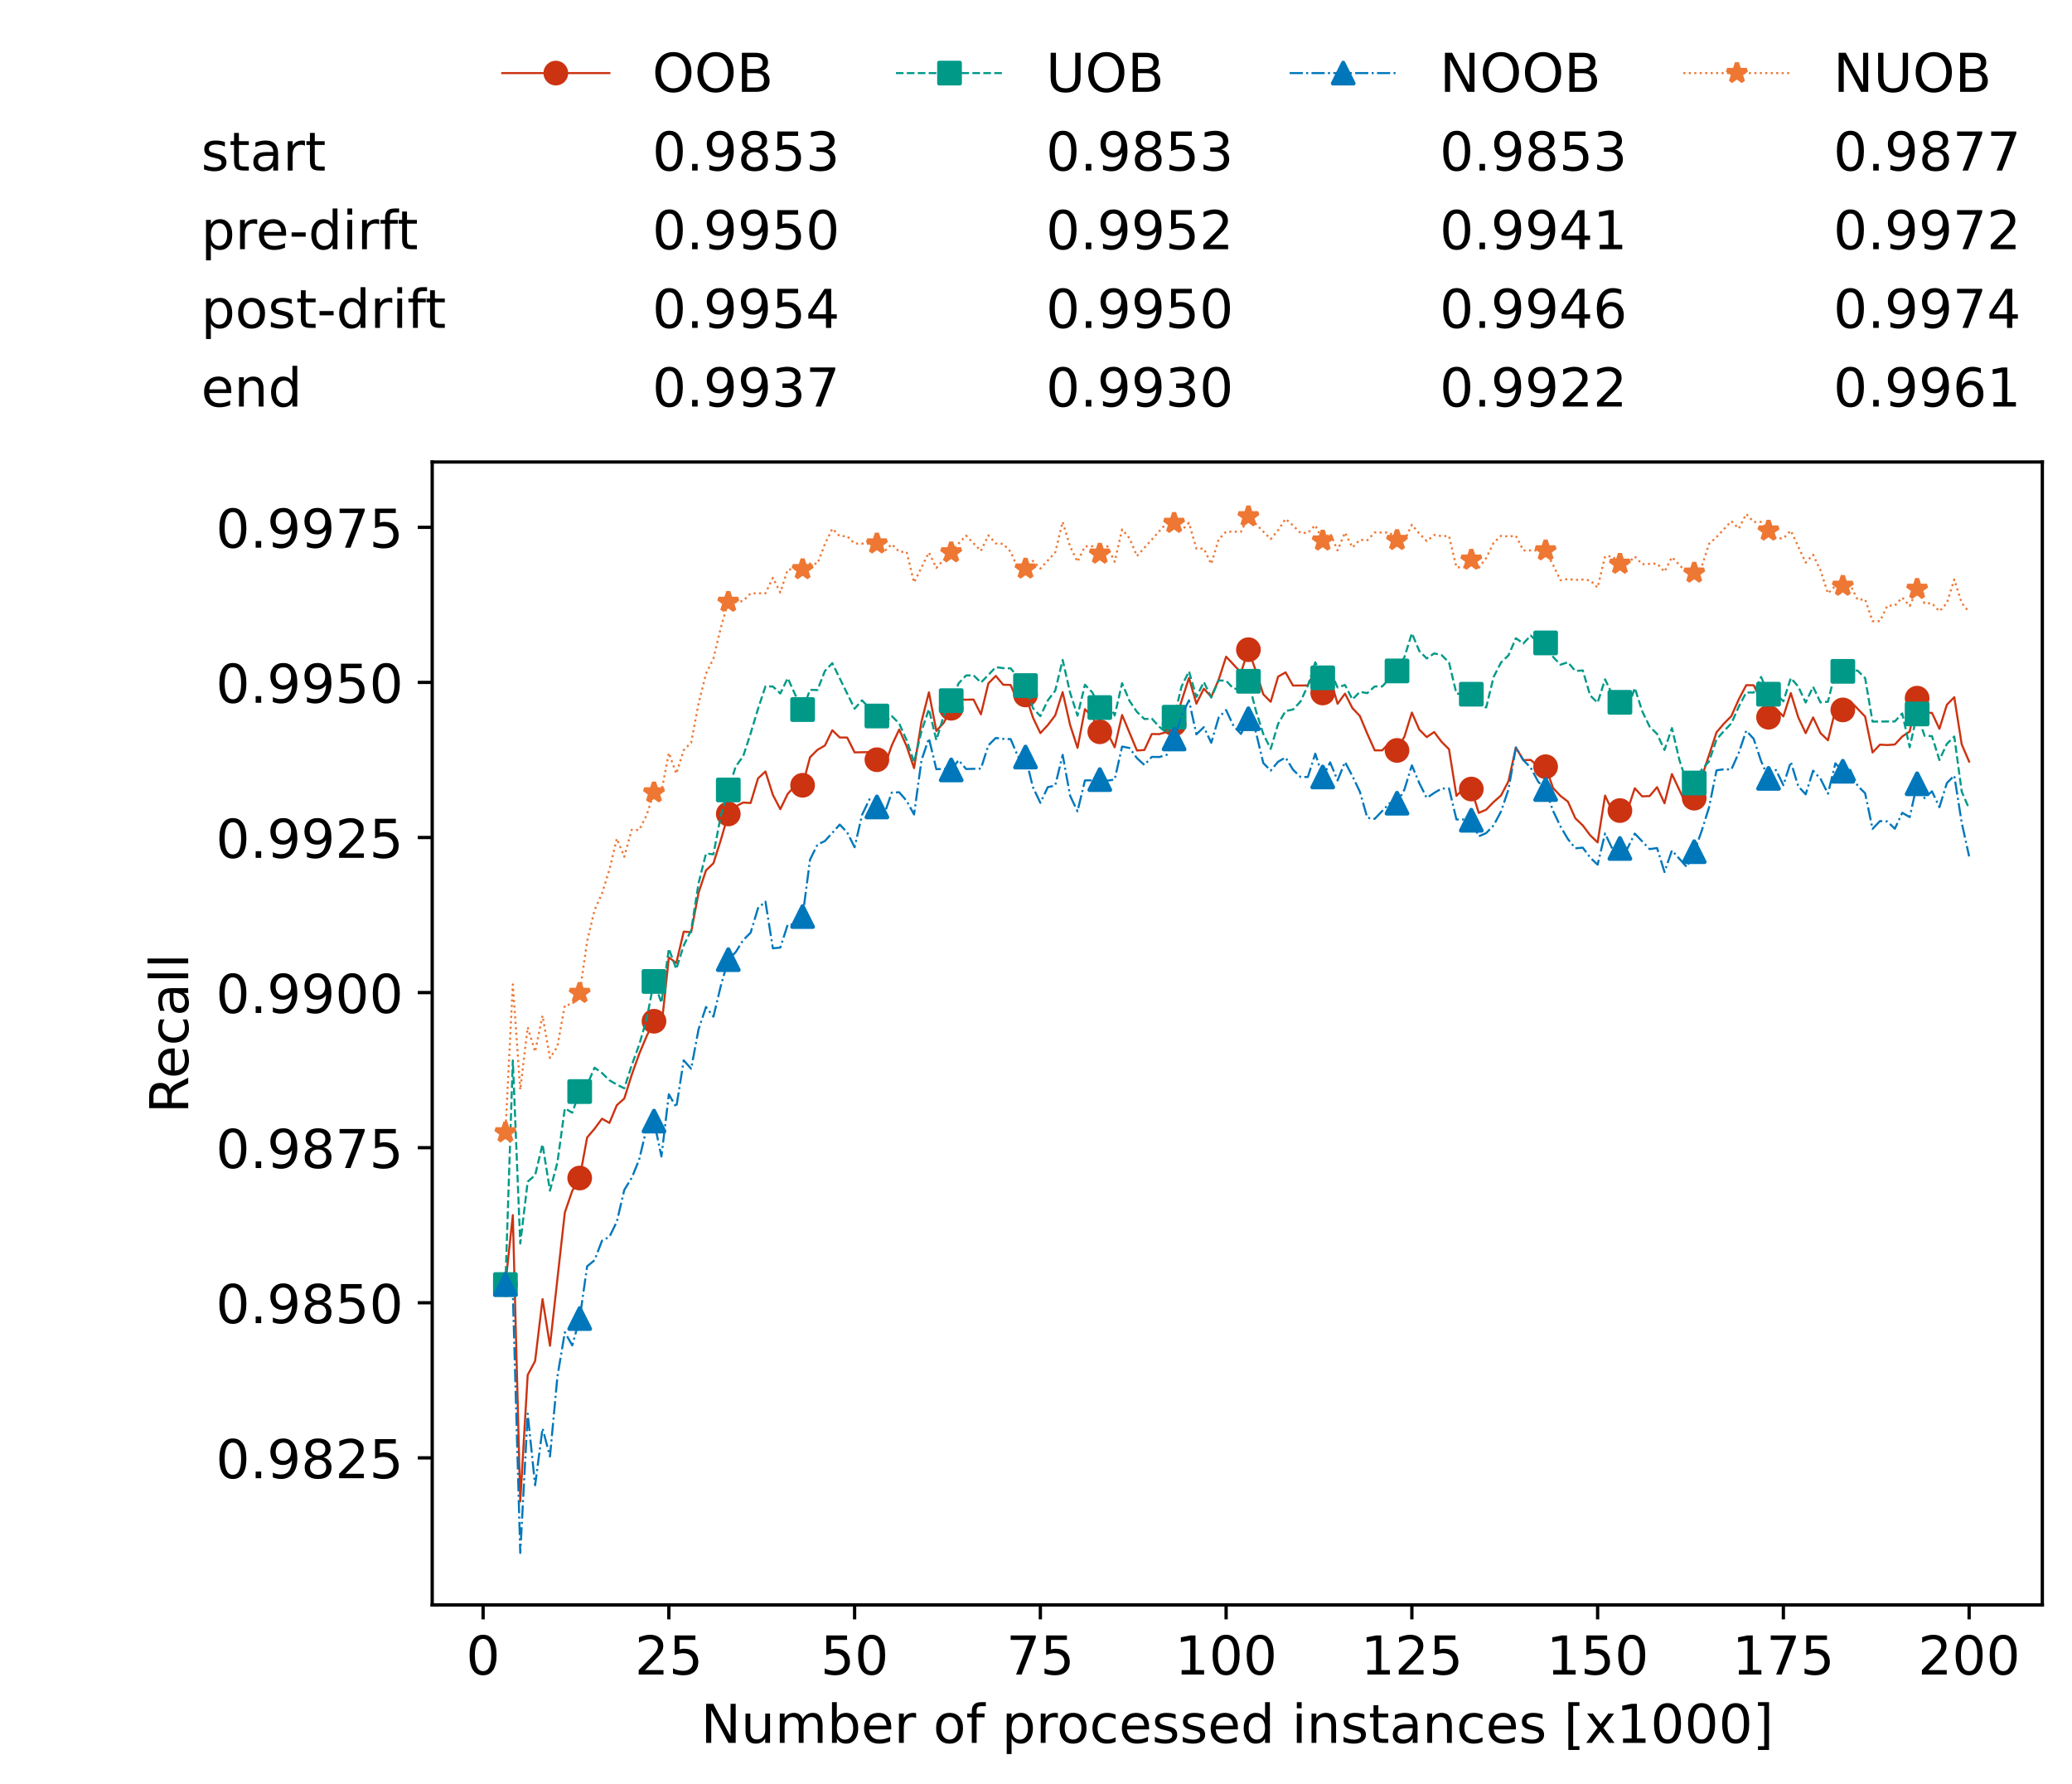 <?xml version="1.0" encoding="utf-8" standalone="no"?>
<!DOCTYPE svg PUBLIC "-//W3C//DTD SVG 1.1//EN"
  "http://www.w3.org/Graphics/SVG/1.1/DTD/svg11.dtd">
<!-- Created with matplotlib (https://matplotlib.org/) -->
<svg height="432.615pt" version="1.1" viewBox="0 0 502.65 432.615" width="502.65pt" xmlns="http://www.w3.org/2000/svg" xmlns:xlink="http://www.w3.org/1999/xlink">
 <defs>
  <style type="text/css">*{stroke-linecap:butt;stroke-linejoin:round;}</style>
 </defs>
 <g id="figure_1">
  <g id="patch_1">
   <path d="M 0 432.615 
L 502.65 432.615 
L 502.65 0 
L 0 0 
z
" style="fill:#ffffff;"/>
  </g>
  <g id="axes_1">
   <g id="patch_2">
    <path d="M 104.85 389.252 
L 495.45 389.252 
L 495.45 112.052 
L 104.85 112.052 
z
" style="fill:#ffffff;"/>
   </g>
   <g id="matplotlib.axis_1">
    <g id="xtick_1">
     <g id="line2d_1">
      <defs>
       <path d="M 0 0 
L 0 3.5 
" id="m172a418f53" style="stroke:#000000;stroke-width:0.8;"/>
      </defs>
      <g>
       <use style="stroke:#000000;stroke-width:0.8;" x="117.197" xlink:href="#m172a418f53" y="389.252"/>
      </g>
     </g>
     <g id="text_1">
      <!-- 0 -->
      <g transform="translate(113.061 406.13)scale(0.13 -0.13)">
       <defs>
        <path d="M 31.781 66.406 
Q 24.172 66.406 20.328 58.906 
Q 16.5 51.422 16.5 36.375 
Q 16.5 21.391 20.328 13.891 
Q 24.172 6.391 31.781 6.391 
Q 39.453 6.391 43.281 13.891 
Q 47.125 21.391 47.125 36.375 
Q 47.125 51.422 43.281 58.906 
Q 39.453 66.406 31.781 66.406 
z
M 31.781 74.219 
Q 44.047 74.219 50.516 64.516 
Q 56.984 54.828 56.984 36.375 
Q 56.984 17.969 50.516 8.266 
Q 44.047 -1.422 31.781 -1.422 
Q 19.531 -1.422 13.062 8.266 
Q 6.594 17.969 6.594 36.375 
Q 6.594 54.828 13.062 64.516 
Q 19.531 74.219 31.781 74.219 
z
" id="DejaVuSans-48"/>
       </defs>
       <use xlink:href="#DejaVuSans-48"/>
      </g>
     </g>
    </g>
    <g id="xtick_2">
     <g id="line2d_2">
      <g>
       <use style="stroke:#000000;stroke-width:0.8;" x="162.259" xlink:href="#m172a418f53" y="389.252"/>
      </g>
     </g>
     <g id="text_2">
      <!-- 25 -->
      <g transform="translate(153.988 406.13)scale(0.13 -0.13)">
       <defs>
        <path d="M 19.188 8.297 
L 53.609 8.297 
L 53.609 0 
L 7.328 0 
L 7.328 8.297 
Q 12.938 14.109 22.625 23.891 
Q 32.328 33.688 34.812 36.531 
Q 39.547 41.844 41.422 45.531 
Q 43.312 49.219 43.312 52.781 
Q 43.312 58.594 39.234 62.25 
Q 35.156 65.922 28.609 65.922 
Q 23.969 65.922 18.812 64.312 
Q 13.672 62.703 7.812 59.422 
L 7.812 69.391 
Q 13.766 71.781 18.938 73 
Q 24.125 74.219 28.422 74.219 
Q 39.75 74.219 46.484 68.547 
Q 53.219 62.891 53.219 53.422 
Q 53.219 48.922 51.531 44.891 
Q 49.859 40.875 45.406 35.406 
Q 44.188 33.984 37.641 27.219 
Q 31.109 20.453 19.188 8.297 
z
" id="DejaVuSans-50"/>
        <path d="M 10.797 72.906 
L 49.516 72.906 
L 49.516 64.594 
L 19.828 64.594 
L 19.828 46.734 
Q 21.969 47.469 24.109 47.828 
Q 26.266 48.188 28.422 48.188 
Q 40.625 48.188 47.75 41.5 
Q 54.891 34.812 54.891 23.391 
Q 54.891 11.625 47.562 5.094 
Q 40.234 -1.422 26.906 -1.422 
Q 22.312 -1.422 17.547 -0.641 
Q 12.797 0.141 7.719 1.703 
L 7.719 11.625 
Q 12.109 9.234 16.797 8.062 
Q 21.484 6.891 26.703 6.891 
Q 35.156 6.891 40.078 11.328 
Q 45.016 15.766 45.016 23.391 
Q 45.016 31 40.078 35.438 
Q 35.156 39.891 26.703 39.891 
Q 22.75 39.891 18.812 39.016 
Q 14.891 38.141 10.797 36.281 
z
" id="DejaVuSans-53"/>
       </defs>
       <use xlink:href="#DejaVuSans-50"/>
       <use x="63.623" xlink:href="#DejaVuSans-53"/>
      </g>
     </g>
    </g>
    <g id="xtick_3">
     <g id="line2d_3">
      <g>
       <use style="stroke:#000000;stroke-width:0.8;" x="207.322" xlink:href="#m172a418f53" y="389.252"/>
      </g>
     </g>
     <g id="text_3">
      <!-- 50 -->
      <g transform="translate(199.05 406.13)scale(0.13 -0.13)">
       <use xlink:href="#DejaVuSans-53"/>
       <use x="63.623" xlink:href="#DejaVuSans-48"/>
      </g>
     </g>
    </g>
    <g id="xtick_4">
     <g id="line2d_4">
      <g>
       <use style="stroke:#000000;stroke-width:0.8;" x="252.384" xlink:href="#m172a418f53" y="389.252"/>
      </g>
     </g>
     <g id="text_4">
      <!-- 75 -->
      <g transform="translate(244.113 406.13)scale(0.13 -0.13)">
       <defs>
        <path d="M 8.203 72.906 
L 55.078 72.906 
L 55.078 68.703 
L 28.609 0 
L 18.312 0 
L 43.219 64.594 
L 8.203 64.594 
z
" id="DejaVuSans-55"/>
       </defs>
       <use xlink:href="#DejaVuSans-55"/>
       <use x="63.623" xlink:href="#DejaVuSans-53"/>
      </g>
     </g>
    </g>
    <g id="xtick_5">
     <g id="line2d_5">
      <g>
       <use style="stroke:#000000;stroke-width:0.8;" x="297.446" xlink:href="#m172a418f53" y="389.252"/>
      </g>
     </g>
     <g id="text_5">
      <!-- 100 -->
      <g transform="translate(285.039 406.13)scale(0.13 -0.13)">
       <defs>
        <path d="M 12.406 8.297 
L 28.516 8.297 
L 28.516 63.922 
L 10.984 60.406 
L 10.984 69.391 
L 28.422 72.906 
L 38.281 72.906 
L 38.281 8.297 
L 54.391 8.297 
L 54.391 0 
L 12.406 0 
z
" id="DejaVuSans-49"/>
       </defs>
       <use xlink:href="#DejaVuSans-49"/>
       <use x="63.623" xlink:href="#DejaVuSans-48"/>
       <use x="127.246" xlink:href="#DejaVuSans-48"/>
      </g>
     </g>
    </g>
    <g id="xtick_6">
     <g id="line2d_6">
      <g>
       <use style="stroke:#000000;stroke-width:0.8;" x="342.509" xlink:href="#m172a418f53" y="389.252"/>
      </g>
     </g>
     <g id="text_6">
      <!-- 125 -->
      <g transform="translate(330.102 406.13)scale(0.13 -0.13)">
       <use xlink:href="#DejaVuSans-49"/>
       <use x="63.623" xlink:href="#DejaVuSans-50"/>
       <use x="127.246" xlink:href="#DejaVuSans-53"/>
      </g>
     </g>
    </g>
    <g id="xtick_7">
     <g id="line2d_7">
      <g>
       <use style="stroke:#000000;stroke-width:0.8;" x="387.571" xlink:href="#m172a418f53" y="389.252"/>
      </g>
     </g>
     <g id="text_7">
      <!-- 150 -->
      <g transform="translate(375.164 406.13)scale(0.13 -0.13)">
       <use xlink:href="#DejaVuSans-49"/>
       <use x="63.623" xlink:href="#DejaVuSans-53"/>
       <use x="127.246" xlink:href="#DejaVuSans-48"/>
      </g>
     </g>
    </g>
    <g id="xtick_8">
     <g id="line2d_8">
      <g>
       <use style="stroke:#000000;stroke-width:0.8;" x="432.633" xlink:href="#m172a418f53" y="389.252"/>
      </g>
     </g>
     <g id="text_8">
      <!-- 175 -->
      <g transform="translate(420.226 406.13)scale(0.13 -0.13)">
       <use xlink:href="#DejaVuSans-49"/>
       <use x="63.623" xlink:href="#DejaVuSans-55"/>
       <use x="127.246" xlink:href="#DejaVuSans-53"/>
      </g>
     </g>
    </g>
    <g id="xtick_9">
     <g id="line2d_9">
      <g>
       <use style="stroke:#000000;stroke-width:0.8;" x="477.695" xlink:href="#m172a418f53" y="389.252"/>
      </g>
     </g>
     <g id="text_9">
      <!-- 200 -->
      <g transform="translate(465.289 406.13)scale(0.13 -0.13)">
       <use xlink:href="#DejaVuSans-50"/>
       <use x="63.623" xlink:href="#DejaVuSans-48"/>
       <use x="127.246" xlink:href="#DejaVuSans-48"/>
      </g>
     </g>
    </g>
    <g id="text_10">
     <!-- Number of processed instances [x1000] -->
     <g transform="translate(170.025 422.711)scale(0.13 -0.13)">
      <defs>
       <path d="M 9.812 72.906 
L 23.094 72.906 
L 55.422 11.922 
L 55.422 72.906 
L 64.984 72.906 
L 64.984 0 
L 51.703 0 
L 19.391 60.984 
L 19.391 0 
L 9.812 0 
z
" id="DejaVuSans-78"/>
       <path d="M 8.5 21.578 
L 8.5 54.688 
L 17.484 54.688 
L 17.484 21.922 
Q 17.484 14.156 20.5 10.266 
Q 23.531 6.391 29.594 6.391 
Q 36.859 6.391 41.078 11.031 
Q 45.312 15.672 45.312 23.688 
L 45.312 54.688 
L 54.297 54.688 
L 54.297 0 
L 45.312 0 
L 45.312 8.406 
Q 42.047 3.422 37.719 1 
Q 33.406 -1.422 27.688 -1.422 
Q 18.266 -1.422 13.375 4.438 
Q 8.5 10.297 8.5 21.578 
z
M 31.109 56 
z
" id="DejaVuSans-117"/>
       <path d="M 52 44.188 
Q 55.375 50.25 60.062 53.125 
Q 64.75 56 71.094 56 
Q 79.641 56 84.281 50.016 
Q 88.922 44.047 88.922 33.016 
L 88.922 0 
L 79.891 0 
L 79.891 32.719 
Q 79.891 40.578 77.094 44.375 
Q 74.312 48.188 68.609 48.188 
Q 61.625 48.188 57.562 43.547 
Q 53.516 38.922 53.516 30.906 
L 53.516 0 
L 44.484 0 
L 44.484 32.719 
Q 44.484 40.625 41.703 44.406 
Q 38.922 48.188 33.109 48.188 
Q 26.219 48.188 22.156 43.531 
Q 18.109 38.875 18.109 30.906 
L 18.109 0 
L 9.078 0 
L 9.078 54.688 
L 18.109 54.688 
L 18.109 46.188 
Q 21.188 51.219 25.484 53.609 
Q 29.781 56 35.688 56 
Q 41.656 56 45.828 52.969 
Q 50 49.953 52 44.188 
z
" id="DejaVuSans-109"/>
       <path d="M 48.688 27.297 
Q 48.688 37.203 44.609 42.844 
Q 40.531 48.484 33.406 48.484 
Q 26.266 48.484 22.188 42.844 
Q 18.109 37.203 18.109 27.297 
Q 18.109 17.391 22.188 11.75 
Q 26.266 6.109 33.406 6.109 
Q 40.531 6.109 44.609 11.75 
Q 48.688 17.391 48.688 27.297 
z
M 18.109 46.391 
Q 20.953 51.266 25.266 53.625 
Q 29.594 56 35.594 56 
Q 45.562 56 51.781 48.094 
Q 58.016 40.188 58.016 27.297 
Q 58.016 14.406 51.781 6.484 
Q 45.562 -1.422 35.594 -1.422 
Q 29.594 -1.422 25.266 0.953 
Q 20.953 3.328 18.109 8.203 
L 18.109 0 
L 9.078 0 
L 9.078 75.984 
L 18.109 75.984 
z
" id="DejaVuSans-98"/>
       <path d="M 56.203 29.594 
L 56.203 25.203 
L 14.891 25.203 
Q 15.484 15.922 20.484 11.062 
Q 25.484 6.203 34.422 6.203 
Q 39.594 6.203 44.453 7.469 
Q 49.312 8.734 54.109 11.281 
L 54.109 2.781 
Q 49.266 0.734 44.188 -0.344 
Q 39.109 -1.422 33.891 -1.422 
Q 20.797 -1.422 13.156 6.188 
Q 5.516 13.812 5.516 26.812 
Q 5.516 40.234 12.766 48.109 
Q 20.016 56 32.328 56 
Q 43.359 56 49.781 48.891 
Q 56.203 41.797 56.203 29.594 
z
M 47.219 32.234 
Q 47.125 39.594 43.094 43.984 
Q 39.062 48.391 32.422 48.391 
Q 24.906 48.391 20.391 44.141 
Q 15.875 39.891 15.188 32.172 
z
" id="DejaVuSans-101"/>
       <path d="M 41.109 46.297 
Q 39.594 47.172 37.812 47.578 
Q 36.031 48 33.891 48 
Q 26.266 48 22.188 43.047 
Q 18.109 38.094 18.109 28.812 
L 18.109 0 
L 9.078 0 
L 9.078 54.688 
L 18.109 54.688 
L 18.109 46.188 
Q 20.953 51.172 25.484 53.578 
Q 30.031 56 36.531 56 
Q 37.453 56 38.578 55.875 
Q 39.703 55.766 41.062 55.516 
z
" id="DejaVuSans-114"/>
       <path id="DejaVuSans-32"/>
       <path d="M 30.609 48.391 
Q 23.391 48.391 19.188 42.75 
Q 14.984 37.109 14.984 27.297 
Q 14.984 17.484 19.156 11.844 
Q 23.344 6.203 30.609 6.203 
Q 37.797 6.203 41.984 11.859 
Q 46.188 17.531 46.188 27.297 
Q 46.188 37.016 41.984 42.703 
Q 37.797 48.391 30.609 48.391 
z
M 30.609 56 
Q 42.328 56 49.016 48.375 
Q 55.719 40.766 55.719 27.297 
Q 55.719 13.875 49.016 6.219 
Q 42.328 -1.422 30.609 -1.422 
Q 18.844 -1.422 12.172 6.219 
Q 5.516 13.875 5.516 27.297 
Q 5.516 40.766 12.172 48.375 
Q 18.844 56 30.609 56 
z
" id="DejaVuSans-111"/>
       <path d="M 37.109 75.984 
L 37.109 68.5 
L 28.516 68.5 
Q 23.688 68.5 21.797 66.547 
Q 19.922 64.594 19.922 59.516 
L 19.922 54.688 
L 34.719 54.688 
L 34.719 47.703 
L 19.922 47.703 
L 19.922 0 
L 10.891 0 
L 10.891 47.703 
L 2.297 47.703 
L 2.297 54.688 
L 10.891 54.688 
L 10.891 58.5 
Q 10.891 67.625 15.141 71.797 
Q 19.391 75.984 28.609 75.984 
z
" id="DejaVuSans-102"/>
       <path d="M 18.109 8.203 
L 18.109 -20.797 
L 9.078 -20.797 
L 9.078 54.688 
L 18.109 54.688 
L 18.109 46.391 
Q 20.953 51.266 25.266 53.625 
Q 29.594 56 35.594 56 
Q 45.562 56 51.781 48.094 
Q 58.016 40.188 58.016 27.297 
Q 58.016 14.406 51.781 6.484 
Q 45.562 -1.422 35.594 -1.422 
Q 29.594 -1.422 25.266 0.953 
Q 20.953 3.328 18.109 8.203 
z
M 48.688 27.297 
Q 48.688 37.203 44.609 42.844 
Q 40.531 48.484 33.406 48.484 
Q 26.266 48.484 22.188 42.844 
Q 18.109 37.203 18.109 27.297 
Q 18.109 17.391 22.188 11.75 
Q 26.266 6.109 33.406 6.109 
Q 40.531 6.109 44.609 11.75 
Q 48.688 17.391 48.688 27.297 
z
" id="DejaVuSans-112"/>
       <path d="M 48.781 52.594 
L 48.781 44.188 
Q 44.969 46.297 41.141 47.344 
Q 37.312 48.391 33.406 48.391 
Q 24.656 48.391 19.812 42.844 
Q 14.984 37.312 14.984 27.297 
Q 14.984 17.281 19.812 11.734 
Q 24.656 6.203 33.406 6.203 
Q 37.312 6.203 41.141 7.25 
Q 44.969 8.297 48.781 10.406 
L 48.781 2.094 
Q 45.016 0.344 40.984 -0.531 
Q 36.969 -1.422 32.422 -1.422 
Q 20.062 -1.422 12.781 6.344 
Q 5.516 14.109 5.516 27.297 
Q 5.516 40.672 12.859 48.328 
Q 20.219 56 33.016 56 
Q 37.156 56 41.109 55.141 
Q 45.062 54.297 48.781 52.594 
z
" id="DejaVuSans-99"/>
       <path d="M 44.281 53.078 
L 44.281 44.578 
Q 40.484 46.531 36.375 47.5 
Q 32.281 48.484 27.875 48.484 
Q 21.188 48.484 17.844 46.438 
Q 14.5 44.391 14.5 40.281 
Q 14.5 37.156 16.891 35.375 
Q 19.281 33.594 26.516 31.984 
L 29.594 31.297 
Q 39.156 29.25 43.188 25.516 
Q 47.219 21.781 47.219 15.094 
Q 47.219 7.469 41.188 3.016 
Q 35.156 -1.422 24.609 -1.422 
Q 20.219 -1.422 15.453 -0.562 
Q 10.688 0.297 5.422 2 
L 5.422 11.281 
Q 10.406 8.688 15.234 7.391 
Q 20.062 6.109 24.812 6.109 
Q 31.156 6.109 34.562 8.281 
Q 37.984 10.453 37.984 14.406 
Q 37.984 18.062 35.516 20.016 
Q 33.062 21.969 24.703 23.781 
L 21.578 24.516 
Q 13.234 26.266 9.516 29.906 
Q 5.812 33.547 5.812 39.891 
Q 5.812 47.609 11.281 51.797 
Q 16.75 56 26.812 56 
Q 31.781 56 36.172 55.266 
Q 40.578 54.547 44.281 53.078 
z
" id="DejaVuSans-115"/>
       <path d="M 45.406 46.391 
L 45.406 75.984 
L 54.391 75.984 
L 54.391 0 
L 45.406 0 
L 45.406 8.203 
Q 42.578 3.328 38.25 0.953 
Q 33.938 -1.422 27.875 -1.422 
Q 17.969 -1.422 11.734 6.484 
Q 5.516 14.406 5.516 27.297 
Q 5.516 40.188 11.734 48.094 
Q 17.969 56 27.875 56 
Q 33.938 56 38.25 53.625 
Q 42.578 51.266 45.406 46.391 
z
M 14.797 27.297 
Q 14.797 17.391 18.875 11.75 
Q 22.953 6.109 30.078 6.109 
Q 37.203 6.109 41.297 11.75 
Q 45.406 17.391 45.406 27.297 
Q 45.406 37.203 41.297 42.844 
Q 37.203 48.484 30.078 48.484 
Q 22.953 48.484 18.875 42.844 
Q 14.797 37.203 14.797 27.297 
z
" id="DejaVuSans-100"/>
       <path d="M 9.422 54.688 
L 18.406 54.688 
L 18.406 0 
L 9.422 0 
z
M 9.422 75.984 
L 18.406 75.984 
L 18.406 64.594 
L 9.422 64.594 
z
" id="DejaVuSans-105"/>
       <path d="M 54.891 33.016 
L 54.891 0 
L 45.906 0 
L 45.906 32.719 
Q 45.906 40.484 42.875 44.328 
Q 39.844 48.188 33.797 48.188 
Q 26.516 48.188 22.312 43.547 
Q 18.109 38.922 18.109 30.906 
L 18.109 0 
L 9.078 0 
L 9.078 54.688 
L 18.109 54.688 
L 18.109 46.188 
Q 21.344 51.125 25.703 53.562 
Q 30.078 56 35.797 56 
Q 45.219 56 50.047 50.172 
Q 54.891 44.344 54.891 33.016 
z
" id="DejaVuSans-110"/>
       <path d="M 18.312 70.219 
L 18.312 54.688 
L 36.812 54.688 
L 36.812 47.703 
L 18.312 47.703 
L 18.312 18.016 
Q 18.312 11.328 20.141 9.422 
Q 21.969 7.516 27.594 7.516 
L 36.812 7.516 
L 36.812 0 
L 27.594 0 
Q 17.188 0 13.234 3.875 
Q 9.281 7.766 9.281 18.016 
L 9.281 47.703 
L 2.688 47.703 
L 2.688 54.688 
L 9.281 54.688 
L 9.281 70.219 
z
" id="DejaVuSans-116"/>
       <path d="M 34.281 27.484 
Q 23.391 27.484 19.188 25 
Q 14.984 22.516 14.984 16.5 
Q 14.984 11.719 18.141 8.906 
Q 21.297 6.109 26.703 6.109 
Q 34.188 6.109 38.703 11.406 
Q 43.219 16.703 43.219 25.484 
L 43.219 27.484 
z
M 52.203 31.203 
L 52.203 0 
L 43.219 0 
L 43.219 8.297 
Q 40.141 3.328 35.547 0.953 
Q 30.953 -1.422 24.312 -1.422 
Q 15.922 -1.422 10.953 3.297 
Q 6 8.016 6 15.922 
Q 6 25.141 12.172 29.828 
Q 18.359 34.516 30.609 34.516 
L 43.219 34.516 
L 43.219 35.406 
Q 43.219 41.609 39.141 45 
Q 35.062 48.391 27.688 48.391 
Q 23 48.391 18.547 47.266 
Q 14.109 46.141 10.016 43.891 
L 10.016 52.203 
Q 14.938 54.109 19.578 55.047 
Q 24.219 56 28.609 56 
Q 40.484 56 46.344 49.844 
Q 52.203 43.703 52.203 31.203 
z
" id="DejaVuSans-97"/>
       <path d="M 8.594 75.984 
L 29.297 75.984 
L 29.297 69 
L 17.578 69 
L 17.578 -6.203 
L 29.297 -6.203 
L 29.297 -13.188 
L 8.594 -13.188 
z
" id="DejaVuSans-91"/>
       <path d="M 54.891 54.688 
L 35.109 28.078 
L 55.906 0 
L 45.312 0 
L 29.391 21.484 
L 13.484 0 
L 2.875 0 
L 24.125 28.609 
L 4.688 54.688 
L 15.281 54.688 
L 29.781 35.203 
L 44.281 54.688 
z
" id="DejaVuSans-120"/>
       <path d="M 30.422 75.984 
L 30.422 -13.188 
L 9.719 -13.188 
L 9.719 -6.203 
L 21.391 -6.203 
L 21.391 69 
L 9.719 69 
L 9.719 75.984 
z
" id="DejaVuSans-93"/>
      </defs>
      <use xlink:href="#DejaVuSans-78"/>
      <use x="74.805" xlink:href="#DejaVuSans-117"/>
      <use x="138.184" xlink:href="#DejaVuSans-109"/>
      <use x="235.596" xlink:href="#DejaVuSans-98"/>
      <use x="299.072" xlink:href="#DejaVuSans-101"/>
      <use x="360.596" xlink:href="#DejaVuSans-114"/>
      <use x="401.709" xlink:href="#DejaVuSans-32"/>
      <use x="433.496" xlink:href="#DejaVuSans-111"/>
      <use x="494.678" xlink:href="#DejaVuSans-102"/>
      <use x="529.883" xlink:href="#DejaVuSans-32"/>
      <use x="561.67" xlink:href="#DejaVuSans-112"/>
      <use x="625.146" xlink:href="#DejaVuSans-114"/>
      <use x="664.01" xlink:href="#DejaVuSans-111"/>
      <use x="725.191" xlink:href="#DejaVuSans-99"/>
      <use x="780.172" xlink:href="#DejaVuSans-101"/>
      <use x="841.695" xlink:href="#DejaVuSans-115"/>
      <use x="893.795" xlink:href="#DejaVuSans-115"/>
      <use x="945.895" xlink:href="#DejaVuSans-101"/>
      <use x="1007.418" xlink:href="#DejaVuSans-100"/>
      <use x="1070.895" xlink:href="#DejaVuSans-32"/>
      <use x="1102.682" xlink:href="#DejaVuSans-105"/>
      <use x="1130.465" xlink:href="#DejaVuSans-110"/>
      <use x="1193.844" xlink:href="#DejaVuSans-115"/>
      <use x="1245.943" xlink:href="#DejaVuSans-116"/>
      <use x="1285.152" xlink:href="#DejaVuSans-97"/>
      <use x="1346.432" xlink:href="#DejaVuSans-110"/>
      <use x="1409.811" xlink:href="#DejaVuSans-99"/>
      <use x="1464.791" xlink:href="#DejaVuSans-101"/>
      <use x="1526.314" xlink:href="#DejaVuSans-115"/>
      <use x="1578.414" xlink:href="#DejaVuSans-32"/>
      <use x="1610.201" xlink:href="#DejaVuSans-91"/>
      <use x="1649.215" xlink:href="#DejaVuSans-120"/>
      <use x="1708.395" xlink:href="#DejaVuSans-49"/>
      <use x="1772.018" xlink:href="#DejaVuSans-48"/>
      <use x="1835.641" xlink:href="#DejaVuSans-48"/>
      <use x="1899.264" xlink:href="#DejaVuSans-48"/>
      <use x="1962.887" xlink:href="#DejaVuSans-93"/>
     </g>
    </g>
   </g>
   <g id="matplotlib.axis_2">
    <g id="ytick_1">
     <g id="line2d_10">
      <defs>
       <path d="M 0 0 
L -3.5 0 
" id="mdf23b724dd" style="stroke:#000000;stroke-width:0.8;"/>
      </defs>
      <g>
       <use style="stroke:#000000;stroke-width:0.8;" x="104.85" xlink:href="#mdf23b724dd" y="353.582"/>
      </g>
     </g>
     <g id="text_11">
      <!-- 0.9825 -->
      <g transform="translate(52.362 358.521)scale(0.13 -0.13)">
       <defs>
        <path d="M 10.688 12.406 
L 21 12.406 
L 21 0 
L 10.688 0 
z
" id="DejaVuSans-46"/>
        <path d="M 10.984 1.516 
L 10.984 10.5 
Q 14.703 8.734 18.5 7.812 
Q 22.312 6.891 25.984 6.891 
Q 35.75 6.891 40.891 13.453 
Q 46.047 20.016 46.781 33.406 
Q 43.953 29.203 39.594 26.953 
Q 35.25 24.703 29.984 24.703 
Q 19.047 24.703 12.672 31.312 
Q 6.297 37.938 6.297 49.422 
Q 6.297 60.641 12.938 67.422 
Q 19.578 74.219 30.609 74.219 
Q 43.266 74.219 49.922 64.516 
Q 56.594 54.828 56.594 36.375 
Q 56.594 19.141 48.406 8.859 
Q 40.234 -1.422 26.422 -1.422 
Q 22.703 -1.422 18.891 -0.688 
Q 15.094 0.047 10.984 1.516 
z
M 30.609 32.422 
Q 37.25 32.422 41.125 36.953 
Q 45.016 41.5 45.016 49.422 
Q 45.016 57.281 41.125 61.844 
Q 37.25 66.406 30.609 66.406 
Q 23.969 66.406 20.094 61.844 
Q 16.219 57.281 16.219 49.422 
Q 16.219 41.5 20.094 36.953 
Q 23.969 32.422 30.609 32.422 
z
" id="DejaVuSans-57"/>
        <path d="M 31.781 34.625 
Q 24.75 34.625 20.719 30.859 
Q 16.703 27.094 16.703 20.516 
Q 16.703 13.922 20.719 10.156 
Q 24.75 6.391 31.781 6.391 
Q 38.812 6.391 42.859 10.172 
Q 46.922 13.969 46.922 20.516 
Q 46.922 27.094 42.891 30.859 
Q 38.875 34.625 31.781 34.625 
z
M 21.922 38.812 
Q 15.578 40.375 12.031 44.719 
Q 8.5 49.078 8.5 55.328 
Q 8.5 64.062 14.719 69.141 
Q 20.953 74.219 31.781 74.219 
Q 42.672 74.219 48.875 69.141 
Q 55.078 64.062 55.078 55.328 
Q 55.078 49.078 51.531 44.719 
Q 48 40.375 41.703 38.812 
Q 48.828 37.156 52.797 32.312 
Q 56.781 27.484 56.781 20.516 
Q 56.781 9.906 50.312 4.234 
Q 43.844 -1.422 31.781 -1.422 
Q 19.734 -1.422 13.25 4.234 
Q 6.781 9.906 6.781 20.516 
Q 6.781 27.484 10.781 32.312 
Q 14.797 37.156 21.922 38.812 
z
M 18.312 54.391 
Q 18.312 48.734 21.844 45.562 
Q 25.391 42.391 31.781 42.391 
Q 38.141 42.391 41.719 45.562 
Q 45.312 48.734 45.312 54.391 
Q 45.312 60.062 41.719 63.234 
Q 38.141 66.406 31.781 66.406 
Q 25.391 66.406 21.844 63.234 
Q 18.312 60.062 18.312 54.391 
z
" id="DejaVuSans-56"/>
       </defs>
       <use xlink:href="#DejaVuSans-48"/>
       <use x="63.623" xlink:href="#DejaVuSans-46"/>
       <use x="95.41" xlink:href="#DejaVuSans-57"/>
       <use x="159.033" xlink:href="#DejaVuSans-56"/>
       <use x="222.656" xlink:href="#DejaVuSans-50"/>
       <use x="286.279" xlink:href="#DejaVuSans-53"/>
      </g>
     </g>
    </g>
    <g id="ytick_2">
     <g id="line2d_11">
      <g>
       <use style="stroke:#000000;stroke-width:0.8;" x="104.85" xlink:href="#mdf23b724dd" y="315.967"/>
      </g>
     </g>
     <g id="text_12">
      <!-- 0.9850 -->
      <g transform="translate(52.362 320.906)scale(0.13 -0.13)">
       <use xlink:href="#DejaVuSans-48"/>
       <use x="63.623" xlink:href="#DejaVuSans-46"/>
       <use x="95.41" xlink:href="#DejaVuSans-57"/>
       <use x="159.033" xlink:href="#DejaVuSans-56"/>
       <use x="222.656" xlink:href="#DejaVuSans-53"/>
       <use x="286.279" xlink:href="#DejaVuSans-48"/>
      </g>
     </g>
    </g>
    <g id="ytick_3">
     <g id="line2d_12">
      <g>
       <use style="stroke:#000000;stroke-width:0.8;" x="104.85" xlink:href="#mdf23b724dd" y="278.352"/>
      </g>
     </g>
     <g id="text_13">
      <!-- 0.9875 -->
      <g transform="translate(52.362 283.291)scale(0.13 -0.13)">
       <use xlink:href="#DejaVuSans-48"/>
       <use x="63.623" xlink:href="#DejaVuSans-46"/>
       <use x="95.41" xlink:href="#DejaVuSans-57"/>
       <use x="159.033" xlink:href="#DejaVuSans-56"/>
       <use x="222.656" xlink:href="#DejaVuSans-55"/>
       <use x="286.279" xlink:href="#DejaVuSans-53"/>
      </g>
     </g>
    </g>
    <g id="ytick_4">
     <g id="line2d_13">
      <g>
       <use style="stroke:#000000;stroke-width:0.8;" x="104.85" xlink:href="#mdf23b724dd" y="240.738"/>
      </g>
     </g>
     <g id="text_14">
      <!-- 0.9900 -->
      <g transform="translate(52.362 245.677)scale(0.13 -0.13)">
       <use xlink:href="#DejaVuSans-48"/>
       <use x="63.623" xlink:href="#DejaVuSans-46"/>
       <use x="95.41" xlink:href="#DejaVuSans-57"/>
       <use x="159.033" xlink:href="#DejaVuSans-57"/>
       <use x="222.656" xlink:href="#DejaVuSans-48"/>
       <use x="286.279" xlink:href="#DejaVuSans-48"/>
      </g>
     </g>
    </g>
    <g id="ytick_5">
     <g id="line2d_14">
      <g>
       <use style="stroke:#000000;stroke-width:0.8;" x="104.85" xlink:href="#mdf23b724dd" y="203.123"/>
      </g>
     </g>
     <g id="text_15">
      <!-- 0.9925 -->
      <g transform="translate(52.362 208.062)scale(0.13 -0.13)">
       <use xlink:href="#DejaVuSans-48"/>
       <use x="63.623" xlink:href="#DejaVuSans-46"/>
       <use x="95.41" xlink:href="#DejaVuSans-57"/>
       <use x="159.033" xlink:href="#DejaVuSans-57"/>
       <use x="222.656" xlink:href="#DejaVuSans-50"/>
       <use x="286.279" xlink:href="#DejaVuSans-53"/>
      </g>
     </g>
    </g>
    <g id="ytick_6">
     <g id="line2d_15">
      <g>
       <use style="stroke:#000000;stroke-width:0.8;" x="104.85" xlink:href="#mdf23b724dd" y="165.508"/>
      </g>
     </g>
     <g id="text_16">
      <!-- 0.9950 -->
      <g transform="translate(52.362 170.447)scale(0.13 -0.13)">
       <use xlink:href="#DejaVuSans-48"/>
       <use x="63.623" xlink:href="#DejaVuSans-46"/>
       <use x="95.41" xlink:href="#DejaVuSans-57"/>
       <use x="159.033" xlink:href="#DejaVuSans-57"/>
       <use x="222.656" xlink:href="#DejaVuSans-53"/>
       <use x="286.279" xlink:href="#DejaVuSans-48"/>
      </g>
     </g>
    </g>
    <g id="ytick_7">
     <g id="line2d_16">
      <g>
       <use style="stroke:#000000;stroke-width:0.8;" x="104.85" xlink:href="#mdf23b724dd" y="127.893"/>
      </g>
     </g>
     <g id="text_17">
      <!-- 0.9975 -->
      <g transform="translate(52.362 132.832)scale(0.13 -0.13)">
       <use xlink:href="#DejaVuSans-48"/>
       <use x="63.623" xlink:href="#DejaVuSans-46"/>
       <use x="95.41" xlink:href="#DejaVuSans-57"/>
       <use x="159.033" xlink:href="#DejaVuSans-57"/>
       <use x="222.656" xlink:href="#DejaVuSans-55"/>
       <use x="286.279" xlink:href="#DejaVuSans-53"/>
      </g>
     </g>
    </g>
    <g id="text_18">
     <!-- Recall -->
     <g transform="translate(45.659 270.044)rotate(-90)scale(0.13 -0.13)">
      <defs>
       <path d="M 44.391 34.188 
Q 47.562 33.109 50.562 29.594 
Q 53.562 26.078 56.594 19.922 
L 66.609 0 
L 56 0 
L 46.688 18.703 
Q 43.062 26.031 39.672 28.422 
Q 36.281 30.812 30.422 30.812 
L 19.672 30.812 
L 19.672 0 
L 9.812 0 
L 9.812 72.906 
L 32.078 72.906 
Q 44.578 72.906 50.734 67.672 
Q 56.891 62.453 56.891 51.906 
Q 56.891 45.016 53.688 40.469 
Q 50.484 35.938 44.391 34.188 
z
M 19.672 64.797 
L 19.672 38.922 
L 32.078 38.922 
Q 39.203 38.922 42.844 42.219 
Q 46.484 45.516 46.484 51.906 
Q 46.484 58.297 42.844 61.547 
Q 39.203 64.797 32.078 64.797 
z
" id="DejaVuSans-82"/>
       <path d="M 9.422 75.984 
L 18.406 75.984 
L 18.406 0 
L 9.422 0 
z
" id="DejaVuSans-108"/>
      </defs>
      <use xlink:href="#DejaVuSans-82"/>
      <use x="64.982" xlink:href="#DejaVuSans-101"/>
      <use x="126.506" xlink:href="#DejaVuSans-99"/>
      <use x="181.486" xlink:href="#DejaVuSans-97"/>
      <use x="242.766" xlink:href="#DejaVuSans-108"/>
      <use x="270.549" xlink:href="#DejaVuSans-108"/>
     </g>
    </g>
   </g>
   <g id="line2d_17"/>
   <g id="line2d_18"/>
   <g id="line2d_19"/>
   <g id="line2d_20"/>
   <g id="line2d_21"/>
   <g id="line2d_22">
    <path clip-path="url(#p062f01765a)" d="M 122.605 311.542 
L 124.407 294.713 
L 126.21 364.145 
L 128.012 333.482 
L 129.815 330.092 
L 131.617 315.075 
L 133.419 326.384 
L 137.024 294.069 
L 138.827 288.812 
L 140.629 285.712 
L 142.432 275.889 
L 144.234 273.762 
L 146.037 271.323 
L 147.839 272.348 
L 149.642 268.039 
L 151.444 266.433 
L 153.247 260.695 
L 155.049 255.646 
L 156.852 251.337 
L 158.654 247.686 
L 160.457 249.13 
L 162.259 232.19 
L 164.062 233.564 
L 165.864 225.966 
L 167.667 226.08 
L 169.469 216.496 
L 171.272 211.097 
L 173.074 209.366 
L 174.877 203.7 
L 176.679 197.412 
L 178.482 195.578 
L 180.284 194.646 
L 182.087 194.759 
L 183.889 188.796 
L 185.692 187.109 
L 187.494 192.784 
L 189.297 196.255 
L 191.099 192.531 
L 192.902 190.567 
L 194.704 190.459 
L 196.507 183.658 
L 198.309 181.861 
L 200.112 180.824 
L 201.914 177.109 
L 203.717 178.867 
L 205.519 178.881 
L 207.322 182.481 
L 210.927 182.409 
L 214.532 185.982 
L 216.334 180.791 
L 218.137 176.935 
L 219.939 180.996 
L 221.742 186.291 
L 223.544 175.022 
L 225.347 167.908 
L 227.149 177.288 
L 228.952 175.293 
L 230.754 171.779 
L 232.557 169.591 
L 234.359 169.713 
L 236.162 169.651 
L 237.964 173.251 
L 239.767 165.747 
L 241.569 163.928 
L 243.372 166.071 
L 245.174 166.128 
L 246.976 170.401 
L 248.779 168.55 
L 250.581 174.021 
L 252.384 177.806 
L 254.186 175.86 
L 255.989 173.5 
L 257.791 167.861 
L 259.594 175.804 
L 261.396 181.377 
L 263.199 171.997 
L 265.001 173.863 
L 266.804 177.485 
L 268.606 177.615 
L 270.409 181.249 
L 272.211 173.412 
L 275.816 182.024 
L 277.619 181.903 
L 279.421 178.022 
L 281.224 178.052 
L 283.026 177.539 
L 284.829 175.61 
L 288.434 164.426 
L 290.236 170.672 
L 292.039 167.023 
L 293.841 168.997 
L 295.644 164.838 
L 297.446 159.266 
L 301.051 163.118 
L 302.854 157.573 
L 304.656 162.706 
L 306.459 168.391 
L 308.261 170.204 
L 310.064 164.101 
L 311.866 163.076 
L 313.669 166.274 
L 317.274 166.245 
L 319.076 162.418 
L 320.879 168.075 
L 322.681 164.458 
L 324.484 170.692 
L 326.286 168.227 
L 328.089 171.742 
L 329.891 173.646 
L 331.694 177.963 
L 333.496 181.986 
L 335.299 181.991 
L 337.101 180.165 
L 338.904 182.004 
L 340.706 178.65 
L 342.509 172.827 
L 344.311 176.953 
L 346.114 178.766 
L 347.916 177.543 
L 349.719 179.922 
L 351.521 181.717 
L 353.324 193.023 
L 355.126 191.179 
L 356.928 191.369 
L 358.731 197.156 
L 360.533 196.373 
L 362.336 194.511 
L 364.138 192.934 
L 365.941 189.474 
L 367.743 181.297 
L 369.546 184.354 
L 371.348 184.31 
L 373.151 185.904 
L 374.953 185.951 
L 376.756 191.121 
L 378.558 193.033 
L 380.361 194.416 
L 382.163 198.465 
L 383.966 200.189 
L 385.768 202.587 
L 387.571 204.315 
L 389.373 192.964 
L 391.176 196.754 
L 392.978 196.592 
L 394.781 196.637 
L 396.583 191.186 
L 398.386 193.145 
L 400.188 193.068 
L 401.991 190.914 
L 403.793 194.818 
L 405.596 187.738 
L 409.201 195.437 
L 411.003 193.589 
L 412.806 188.574 
L 416.411 177.614 
L 418.213 175.503 
L 420.016 173.67 
L 421.818 169.605 
L 423.621 166.174 
L 425.423 166.199 
L 427.226 169.766 
L 429.028 173.954 
L 430.831 171.912 
L 432.633 173.743 
L 434.436 168.086 
L 436.238 173.96 
L 438.041 177.813 
L 439.843 173.999 
L 441.646 177.808 
L 443.448 179.54 
L 445.251 172.165 
L 447.053 172.18 
L 448.856 170.069 
L 452.461 173.782 
L 454.263 182.498 
L 456.066 180.603 
L 457.868 180.7 
L 459.671 180.562 
L 461.473 178.623 
L 463.276 177.415 
L 465.078 169.333 
L 466.881 172.812 
L 468.683 172.901 
L 470.485 176.759 
L 472.288 170.933 
L 474.09 169.098 
L 475.893 180.52 
L 477.695 184.714 
L 477.695 184.714 
" style="fill:none;stroke:#cc3311;stroke-linecap:square;stroke-width:0.5;"/>
    <defs>
     <path d="M 0 2.5 
C 0.663 2.5 1.299 2.237 1.768 1.768 
C 2.237 1.299 2.5 0.663 2.5 0 
C 2.5 -0.663 2.237 -1.299 1.768 -1.768 
C 1.299 -2.237 0.663 -2.5 0 -2.5 
C -0.663 -2.5 -1.299 -2.237 -1.768 -1.768 
C -2.237 -1.299 -2.5 -0.663 -2.5 0 
C -2.5 0.663 -2.237 1.299 -1.768 1.768 
C -1.299 2.237 -0.663 2.5 0 2.5 
z
" id="m9e85505e9b" style="stroke:#cc3311;"/>
    </defs>
    <g clip-path="url(#p062f01765a)">
     <use style="fill:#cc3311;stroke:#cc3311;" x="122.605" xlink:href="#m9e85505e9b" y="311.542"/>
     <use style="fill:#cc3311;stroke:#cc3311;" x="140.629" xlink:href="#m9e85505e9b" y="285.712"/>
     <use style="fill:#cc3311;stroke:#cc3311;" x="158.654" xlink:href="#m9e85505e9b" y="247.686"/>
     <use style="fill:#cc3311;stroke:#cc3311;" x="176.679" xlink:href="#m9e85505e9b" y="197.412"/>
     <use style="fill:#cc3311;stroke:#cc3311;" x="194.704" xlink:href="#m9e85505e9b" y="190.459"/>
     <use style="fill:#cc3311;stroke:#cc3311;" x="212.729" xlink:href="#m9e85505e9b" y="184.256"/>
     <use style="fill:#cc3311;stroke:#cc3311;" x="230.754" xlink:href="#m9e85505e9b" y="171.779"/>
     <use style="fill:#cc3311;stroke:#cc3311;" x="248.779" xlink:href="#m9e85505e9b" y="168.55"/>
     <use style="fill:#cc3311;stroke:#cc3311;" x="266.804" xlink:href="#m9e85505e9b" y="177.485"/>
     <use style="fill:#cc3311;stroke:#cc3311;" x="284.829" xlink:href="#m9e85505e9b" y="175.61"/>
     <use style="fill:#cc3311;stroke:#cc3311;" x="302.854" xlink:href="#m9e85505e9b" y="157.573"/>
     <use style="fill:#cc3311;stroke:#cc3311;" x="320.879" xlink:href="#m9e85505e9b" y="168.075"/>
     <use style="fill:#cc3311;stroke:#cc3311;" x="338.904" xlink:href="#m9e85505e9b" y="182.004"/>
     <use style="fill:#cc3311;stroke:#cc3311;" x="356.928" xlink:href="#m9e85505e9b" y="191.369"/>
     <use style="fill:#cc3311;stroke:#cc3311;" x="374.953" xlink:href="#m9e85505e9b" y="185.951"/>
     <use style="fill:#cc3311;stroke:#cc3311;" x="392.978" xlink:href="#m9e85505e9b" y="196.592"/>
     <use style="fill:#cc3311;stroke:#cc3311;" x="411.003" xlink:href="#m9e85505e9b" y="193.589"/>
     <use style="fill:#cc3311;stroke:#cc3311;" x="429.028" xlink:href="#m9e85505e9b" y="173.954"/>
     <use style="fill:#cc3311;stroke:#cc3311;" x="447.053" xlink:href="#m9e85505e9b" y="172.18"/>
     <use style="fill:#cc3311;stroke:#cc3311;" x="465.078" xlink:href="#m9e85505e9b" y="169.333"/>
    </g>
   </g>
   <g id="line2d_23"/>
   <g id="line2d_24"/>
   <g id="line2d_25"/>
   <g id="line2d_26"/>
   <g id="line2d_27">
    <path clip-path="url(#p062f01765a)" d="M 122.605 311.542 
L 124.407 257.192 
L 126.21 301.61 
L 128.012 286.581 
L 129.815 285.029 
L 131.617 277.523 
L 133.419 288.768 
L 135.222 281.954 
L 137.024 268.812 
L 138.827 269.861 
L 140.629 264.747 
L 142.432 263.134 
L 144.234 258.95 
L 146.037 260.236 
L 147.839 262 
L 149.642 263.052 
L 151.444 263.952 
L 153.247 258.351 
L 155.049 253.426 
L 156.852 247.248 
L 158.654 238.038 
L 160.457 243.234 
L 162.259 230.074 
L 164.062 235.022 
L 165.864 229.309 
L 167.667 225.623 
L 169.469 214.197 
L 171.272 206.998 
L 173.074 207.206 
L 174.877 197.755 
L 176.679 191.588 
L 178.482 185.877 
L 180.284 183.436 
L 182.087 177.892 
L 183.889 171.929 
L 185.692 166.472 
L 187.494 166.496 
L 189.297 168.188 
L 191.099 164.464 
L 192.902 168.47 
L 194.704 172.095 
L 196.507 167.305 
L 198.309 167.357 
L 200.112 162.746 
L 201.914 160.84 
L 207.322 171.882 
L 209.124 169.857 
L 212.729 173.657 
L 214.532 175.383 
L 216.334 173.675 
L 218.137 175.471 
L 219.939 179.532 
L 221.742 184.827 
L 223.544 177.329 
L 225.347 171.993 
L 227.149 179.497 
L 228.952 173.511 
L 230.754 169.928 
L 232.557 165.729 
L 234.359 163.829 
L 236.162 163.767 
L 237.964 165.558 
L 241.569 161.812 
L 243.372 162.041 
L 245.174 162.098 
L 246.976 164.311 
L 248.779 166.278 
L 250.581 171.749 
L 252.384 173.681 
L 254.186 169.873 
L 255.989 167.513 
L 257.791 160.061 
L 259.594 168.005 
L 261.396 173.577 
L 263.199 166.073 
L 265.001 167.94 
L 266.804 171.604 
L 268.606 169.769 
L 270.409 173.54 
L 272.211 165.703 
L 274.014 170.002 
L 275.816 172.665 
L 277.619 174.387 
L 279.421 174.283 
L 281.224 176.252 
L 283.026 177.8 
L 284.829 173.942 
L 286.631 166.509 
L 288.434 162.803 
L 290.236 169.049 
L 292.039 165.399 
L 293.841 169.187 
L 295.644 165.028 
L 297.446 165.097 
L 299.249 167.036 
L 301.051 167.06 
L 302.854 165.234 
L 304.656 172.331 
L 306.459 178.012 
L 308.261 181.637 
L 310.064 175.534 
L 311.866 172.454 
L 313.669 172.086 
L 315.471 170.175 
L 317.274 166.297 
L 319.076 160.627 
L 320.879 164.398 
L 322.681 162.589 
L 324.484 166.745 
L 326.286 166.133 
L 328.089 169.649 
L 329.891 167.8 
L 331.694 168.105 
L 333.496 166.486 
L 335.299 166.491 
L 338.904 162.72 
L 340.706 159.366 
L 342.509 153.594 
L 344.311 157.887 
L 346.114 159.7 
L 347.916 158.477 
L 349.719 158.871 
L 351.521 160.667 
L 353.324 168.246 
L 355.126 168.246 
L 356.928 168.373 
L 358.731 170.302 
L 360.533 171.597 
L 362.336 164.186 
L 364.138 160.685 
L 365.941 158.955 
L 367.743 154.789 
L 369.546 156.077 
L 371.348 154.133 
L 373.151 155.907 
L 374.953 155.93 
L 376.756 159.318 
L 378.558 161.212 
L 380.361 160.615 
L 382.163 162.749 
L 383.966 162.593 
L 385.768 168.697 
L 387.571 170.424 
L 389.373 164.759 
L 391.176 168.549 
L 392.978 170.336 
L 394.781 172.295 
L 396.583 166.843 
L 398.386 172.5 
L 400.188 176.232 
L 401.991 177.99 
L 403.793 181.894 
L 405.596 176.584 
L 407.398 184.28 
L 409.201 189.881 
L 411.003 189.91 
L 412.806 186.677 
L 414.608 184.645 
L 416.411 179.345 
L 418.213 177.299 
L 420.016 175.442 
L 421.818 171.378 
L 423.621 167.947 
L 425.423 167.972 
L 427.226 164.182 
L 429.028 168.37 
L 430.831 168.272 
L 432.633 170.102 
L 434.436 164.446 
L 436.238 166.505 
L 438.041 170.382 
L 439.843 166.568 
L 441.646 170.377 
L 443.448 170.186 
L 445.251 162.81 
L 447.053 162.825 
L 448.856 162.501 
L 450.658 162.666 
L 452.461 164.443 
L 454.263 175.008 
L 459.671 174.976 
L 461.473 173.038 
L 463.276 181.237 
L 465.078 173.155 
L 466.881 178.451 
L 468.683 178.54 
L 470.485 184.327 
L 472.288 180.43 
L 474.09 178.635 
L 475.893 191.966 
L 477.695 196.16 
L 477.695 196.16 
" style="fill:none;stroke:#009988;stroke-dasharray:1.85,0.8;stroke-dashoffset:0;stroke-width:0.5;"/>
    <defs>
     <path d="M -2.5 2.5 
L 2.5 2.5 
L 2.5 -2.5 
L -2.5 -2.5 
z
" id="m7ea9b10de5" style="stroke:#009988;stroke-linejoin:miter;"/>
    </defs>
    <g clip-path="url(#p062f01765a)">
     <use style="fill:#009988;stroke:#009988;stroke-linejoin:miter;" x="122.605" xlink:href="#m7ea9b10de5" y="311.542"/>
     <use style="fill:#009988;stroke:#009988;stroke-linejoin:miter;" x="140.629" xlink:href="#m7ea9b10de5" y="264.747"/>
     <use style="fill:#009988;stroke:#009988;stroke-linejoin:miter;" x="158.654" xlink:href="#m7ea9b10de5" y="238.038"/>
     <use style="fill:#009988;stroke:#009988;stroke-linejoin:miter;" x="176.679" xlink:href="#m7ea9b10de5" y="191.588"/>
     <use style="fill:#009988;stroke:#009988;stroke-linejoin:miter;" x="194.704" xlink:href="#m7ea9b10de5" y="172.095"/>
     <use style="fill:#009988;stroke:#009988;stroke-linejoin:miter;" x="212.729" xlink:href="#m7ea9b10de5" y="173.657"/>
     <use style="fill:#009988;stroke:#009988;stroke-linejoin:miter;" x="230.754" xlink:href="#m7ea9b10de5" y="169.928"/>
     <use style="fill:#009988;stroke:#009988;stroke-linejoin:miter;" x="248.779" xlink:href="#m7ea9b10de5" y="166.278"/>
     <use style="fill:#009988;stroke:#009988;stroke-linejoin:miter;" x="266.804" xlink:href="#m7ea9b10de5" y="171.604"/>
     <use style="fill:#009988;stroke:#009988;stroke-linejoin:miter;" x="284.829" xlink:href="#m7ea9b10de5" y="173.942"/>
     <use style="fill:#009988;stroke:#009988;stroke-linejoin:miter;" x="302.854" xlink:href="#m7ea9b10de5" y="165.234"/>
     <use style="fill:#009988;stroke:#009988;stroke-linejoin:miter;" x="320.879" xlink:href="#m7ea9b10de5" y="164.398"/>
     <use style="fill:#009988;stroke:#009988;stroke-linejoin:miter;" x="338.904" xlink:href="#m7ea9b10de5" y="162.72"/>
     <use style="fill:#009988;stroke:#009988;stroke-linejoin:miter;" x="356.928" xlink:href="#m7ea9b10de5" y="168.373"/>
     <use style="fill:#009988;stroke:#009988;stroke-linejoin:miter;" x="374.953" xlink:href="#m7ea9b10de5" y="155.93"/>
     <use style="fill:#009988;stroke:#009988;stroke-linejoin:miter;" x="392.978" xlink:href="#m7ea9b10de5" y="170.336"/>
     <use style="fill:#009988;stroke:#009988;stroke-linejoin:miter;" x="411.003" xlink:href="#m7ea9b10de5" y="189.91"/>
     <use style="fill:#009988;stroke:#009988;stroke-linejoin:miter;" x="429.028" xlink:href="#m7ea9b10de5" y="168.37"/>
     <use style="fill:#009988;stroke:#009988;stroke-linejoin:miter;" x="447.053" xlink:href="#m7ea9b10de5" y="162.825"/>
     <use style="fill:#009988;stroke:#009988;stroke-linejoin:miter;" x="465.078" xlink:href="#m7ea9b10de5" y="173.155"/>
    </g>
   </g>
   <g id="line2d_28"/>
   <g id="line2d_29"/>
   <g id="line2d_30"/>
   <g id="line2d_31"/>
   <g id="line2d_32">
    <path clip-path="url(#p062f01765a)" d="M 122.605 311.542 
L 124.407 313.473 
L 126.21 376.652 
L 128.012 342.862 
L 129.815 360.222 
L 131.617 346.421 
L 133.419 353.252 
L 135.222 333.878 
L 137.024 323.121 
L 138.827 326.3 
L 140.629 319.792 
L 142.432 307.129 
L 144.234 305.637 
L 146.037 300.921 
L 147.839 299.973 
L 149.642 296.294 
L 151.444 288.601 
L 153.247 285.679 
L 155.049 281.275 
L 156.852 273.705 
L 158.654 271.907 
L 160.457 280.495 
L 162.259 265.404 
L 164.062 268.564 
L 165.864 257.168 
L 167.667 259.209 
L 169.469 249.626 
L 171.272 244.226 
L 173.074 246.581 
L 174.877 239.035 
L 176.679 232.747 
L 178.482 230.914 
L 180.284 228.007 
L 182.087 226.224 
L 183.889 220.261 
L 185.692 218.674 
L 187.494 229.997 
L 189.297 229.824 
L 191.099 224.238 
L 192.902 224.254 
L 194.704 222.293 
L 196.507 208.483 
L 198.309 204.837 
L 200.112 203.988 
L 203.717 199.991 
L 205.519 201.881 
L 207.322 205.48 
L 209.124 197.639 
L 210.927 193.863 
L 214.532 197.436 
L 216.334 192.245 
L 218.137 192.147 
L 219.939 194.228 
L 221.742 197.538 
L 223.544 184.383 
L 225.347 179.06 
L 227.149 186.564 
L 228.952 186.454 
L 230.754 186.73 
L 232.557 184.366 
L 234.359 186.511 
L 237.964 186.416 
L 239.767 180.765 
L 241.569 178.975 
L 243.372 179.204 
L 245.174 179.26 
L 246.976 183.534 
L 248.779 183.611 
L 250.581 190.931 
L 252.384 194.715 
L 254.186 190.907 
L 255.989 190.527 
L 257.791 183.075 
L 259.594 192.993 
L 261.396 196.775 
L 263.199 189.271 
L 265.001 189.252 
L 266.804 189.084 
L 268.606 189.343 
L 270.409 189.069 
L 272.211 181.065 
L 274.014 181.414 
L 275.816 183.875 
L 277.619 185.536 
L 279.421 183.57 
L 281.224 183.6 
L 283.026 183.087 
L 284.829 179.229 
L 286.631 173.564 
L 288.434 169.853 
L 290.236 178.105 
L 292.039 176.365 
L 293.841 180.153 
L 295.644 174.019 
L 297.446 172.208 
L 299.249 176.086 
L 301.051 178 
L 302.854 174.321 
L 304.656 177.49 
L 306.459 185.06 
L 308.261 186.895 
L 310.064 184.741 
L 311.866 183.716 
L 313.669 186.669 
L 315.471 188.433 
L 317.274 188.453 
L 319.076 182.782 
L 320.879 188.439 
L 322.681 184.899 
L 324.484 189.285 
L 326.286 184.813 
L 328.089 188.228 
L 329.891 192.008 
L 331.694 198.331 
L 333.496 198.593 
L 337.101 194.832 
L 338.904 194.805 
L 340.706 191.45 
L 342.509 185.627 
L 344.311 189.921 
L 346.114 193.537 
L 347.916 192.315 
L 349.719 191.25 
L 351.521 191.233 
L 353.324 198.749 
L 355.126 198.749 
L 356.928 198.939 
L 358.731 202.841 
L 360.533 202.058 
L 362.336 200.195 
L 364.138 196.81 
L 365.941 191.474 
L 367.743 181.291 
L 369.546 184.348 
L 371.348 186.204 
L 373.151 189.572 
L 374.953 191.495 
L 376.756 196.665 
L 378.558 200.435 
L 380.361 203.498 
L 382.163 205.743 
L 383.966 205.586 
L 385.768 207.985 
L 387.571 209.712 
L 389.373 202.152 
L 391.176 205.942 
L 392.978 205.78 
L 394.781 205.825 
L 396.583 202.173 
L 400.188 205.941 
L 401.991 205.677 
L 403.793 211.5 
L 405.596 206.259 
L 409.201 210.284 
L 411.003 206.561 
L 412.806 201.545 
L 414.608 195.798 
L 416.411 186.838 
L 418.213 186.574 
L 420.016 186.622 
L 421.818 182.557 
L 423.621 177.222 
L 425.423 179.186 
L 427.226 184.592 
L 429.028 188.78 
L 430.831 186.738 
L 432.633 190.43 
L 434.436 184.773 
L 436.238 190.691 
L 438.041 192.653 
L 439.843 186.921 
L 441.646 188.89 
L 443.448 192.499 
L 445.251 185.123 
L 447.053 187.057 
L 448.856 186.733 
L 450.658 190.604 
L 452.461 192.381 
L 454.263 201.032 
L 456.066 199.137 
L 457.868 199.234 
L 459.671 201 
L 461.473 197.123 
L 463.276 198.175 
L 465.078 190.094 
L 466.881 193.572 
L 468.683 191.919 
L 470.485 195.777 
L 472.288 189.932 
L 474.09 188.097 
L 475.893 199.519 
L 477.695 207.714 
L 477.695 207.714 
" style="fill:none;stroke:#0077bb;stroke-dasharray:3.2,0.8,0.5,0.8;stroke-dashoffset:0;stroke-width:0.5;"/>
    <defs>
     <path d="M 0 -2.5 
L -2.5 2.5 
L 2.5 2.5 
z
" id="mb3f68d8809" style="stroke:#0077bb;stroke-linejoin:miter;"/>
    </defs>
    <g clip-path="url(#p062f01765a)">
     <use style="fill:#0077bb;stroke:#0077bb;stroke-linejoin:miter;" x="122.605" xlink:href="#mb3f68d8809" y="311.542"/>
     <use style="fill:#0077bb;stroke:#0077bb;stroke-linejoin:miter;" x="140.629" xlink:href="#mb3f68d8809" y="319.792"/>
     <use style="fill:#0077bb;stroke:#0077bb;stroke-linejoin:miter;" x="158.654" xlink:href="#mb3f68d8809" y="271.907"/>
     <use style="fill:#0077bb;stroke:#0077bb;stroke-linejoin:miter;" x="176.679" xlink:href="#mb3f68d8809" y="232.747"/>
     <use style="fill:#0077bb;stroke:#0077bb;stroke-linejoin:miter;" x="194.704" xlink:href="#mb3f68d8809" y="222.293"/>
     <use style="fill:#0077bb;stroke:#0077bb;stroke-linejoin:miter;" x="212.729" xlink:href="#mb3f68d8809" y="195.71"/>
     <use style="fill:#0077bb;stroke:#0077bb;stroke-linejoin:miter;" x="230.754" xlink:href="#mb3f68d8809" y="186.73"/>
     <use style="fill:#0077bb;stroke:#0077bb;stroke-linejoin:miter;" x="248.779" xlink:href="#mb3f68d8809" y="183.611"/>
     <use style="fill:#0077bb;stroke:#0077bb;stroke-linejoin:miter;" x="266.804" xlink:href="#mb3f68d8809" y="189.084"/>
     <use style="fill:#0077bb;stroke:#0077bb;stroke-linejoin:miter;" x="284.829" xlink:href="#mb3f68d8809" y="179.229"/>
     <use style="fill:#0077bb;stroke:#0077bb;stroke-linejoin:miter;" x="302.854" xlink:href="#mb3f68d8809" y="174.321"/>
     <use style="fill:#0077bb;stroke:#0077bb;stroke-linejoin:miter;" x="320.879" xlink:href="#mb3f68d8809" y="188.439"/>
     <use style="fill:#0077bb;stroke:#0077bb;stroke-linejoin:miter;" x="338.904" xlink:href="#mb3f68d8809" y="194.805"/>
     <use style="fill:#0077bb;stroke:#0077bb;stroke-linejoin:miter;" x="356.928" xlink:href="#mb3f68d8809" y="198.939"/>
     <use style="fill:#0077bb;stroke:#0077bb;stroke-linejoin:miter;" x="374.953" xlink:href="#mb3f68d8809" y="191.495"/>
     <use style="fill:#0077bb;stroke:#0077bb;stroke-linejoin:miter;" x="392.978" xlink:href="#mb3f68d8809" y="205.78"/>
     <use style="fill:#0077bb;stroke:#0077bb;stroke-linejoin:miter;" x="411.003" xlink:href="#mb3f68d8809" y="206.561"/>
     <use style="fill:#0077bb;stroke:#0077bb;stroke-linejoin:miter;" x="429.028" xlink:href="#mb3f68d8809" y="188.78"/>
     <use style="fill:#0077bb;stroke:#0077bb;stroke-linejoin:miter;" x="447.053" xlink:href="#mb3f68d8809" y="187.057"/>
     <use style="fill:#0077bb;stroke:#0077bb;stroke-linejoin:miter;" x="465.078" xlink:href="#mb3f68d8809" y="190.094"/>
    </g>
   </g>
   <g id="line2d_33"/>
   <g id="line2d_34"/>
   <g id="line2d_35"/>
   <g id="line2d_36"/>
   <g id="line2d_37">
    <path clip-path="url(#p062f01765a)" d="M 122.605 274.665 
L 124.407 238.753 
L 126.21 264.303 
L 128.012 249.15 
L 129.815 255.085 
L 131.617 246.331 
L 133.419 256.605 
L 135.222 253.811 
L 137.024 243.796 
L 138.827 243.566 
L 140.629 240.842 
L 142.432 228.295 
L 144.234 220.716 
L 146.037 216.733 
L 147.839 210.921 
L 149.642 203.381 
L 151.444 207.791 
L 153.247 201.263 
L 155.049 201.302 
L 156.852 197.73 
L 158.654 192.217 
L 160.457 192.001 
L 162.259 182.593 
L 164.062 187.644 
L 165.864 181.932 
L 167.667 180.117 
L 169.469 170.59 
L 171.272 163.391 
L 173.074 159.721 
L 174.877 152.161 
L 176.679 145.994 
L 178.482 145.994 
L 180.284 145.761 
L 182.087 143.923 
L 185.692 143.887 
L 187.494 140.14 
L 189.297 143.697 
L 191.099 138.111 
L 194.704 138.073 
L 196.507 136.683 
L 198.309 136.735 
L 200.112 131.937 
L 201.914 128.222 
L 203.717 130.036 
L 205.519 130.041 
L 207.322 131.841 
L 212.729 131.841 
L 214.532 133.726 
L 216.334 131.985 
L 218.137 133.814 
L 219.939 133.865 
L 221.742 141.277 
L 225.347 133.992 
L 227.149 137.744 
L 228.952 135.749 
L 230.754 133.992 
L 232.557 131.804 
L 234.359 129.904 
L 237.964 133.617 
L 239.767 129.855 
L 241.569 131.788 
L 243.372 131.903 
L 245.174 133.812 
L 246.976 137.934 
L 248.779 137.934 
L 250.581 136.049 
L 252.384 137.902 
L 255.989 133.976 
L 257.791 126.565 
L 259.594 132.534 
L 261.396 136.249 
L 263.199 132.497 
L 265.001 132.497 
L 266.804 134.308 
L 268.606 132.473 
L 270.409 136.244 
L 272.211 128.407 
L 274.014 130.557 
L 275.816 134.87 
L 283.026 126.849 
L 284.829 126.849 
L 286.631 128.658 
L 288.434 126.805 
L 290.236 133.051 
L 292.039 133.051 
L 293.841 136.784 
L 295.644 130.791 
L 297.446 128.956 
L 301.051 128.956 
L 302.854 125.25 
L 306.459 128.924 
L 308.261 130.737 
L 310.064 128.584 
L 311.866 125.844 
L 313.669 127.444 
L 315.471 129.256 
L 317.274 129.256 
L 319.076 127.366 
L 320.879 131.137 
L 322.681 129.329 
L 324.484 133.485 
L 326.286 129.166 
L 328.089 132.783 
L 329.891 130.926 
L 331.694 131.027 
L 333.496 129.147 
L 337.101 129.147 
L 338.904 131 
L 340.706 131.097 
L 342.509 127.265 
L 344.311 129.412 
L 346.114 131.225 
L 347.916 129.757 
L 349.719 130.02 
L 351.521 130.011 
L 353.324 137.591 
L 355.126 137.591 
L 356.928 135.769 
L 358.731 137.698 
L 360.533 135.358 
L 362.336 131.653 
L 364.138 129.96 
L 365.941 130.106 
L 367.743 129.953 
L 369.546 133.493 
L 374.953 133.516 
L 376.756 136.993 
L 378.558 140.726 
L 380.361 140.427 
L 382.163 140.648 
L 383.966 140.569 
L 385.768 140.751 
L 387.571 142.504 
L 389.373 134.924 
L 391.176 134.924 
L 392.978 136.765 
L 394.781 136.78 
L 396.583 134.963 
L 398.386 136.849 
L 401.991 136.678 
L 403.793 138.663 
L 405.596 135.123 
L 409.201 138.891 
L 411.003 138.919 
L 412.806 137.469 
L 414.608 131.897 
L 416.411 130.258 
L 420.016 126.397 
L 421.818 128.209 
L 423.621 124.652 
L 425.423 126.591 
L 427.226 126.591 
L 429.028 128.724 
L 430.831 130.57 
L 432.633 130.57 
L 434.436 128.685 
L 438.041 136.439 
L 439.843 134.545 
L 441.646 138.354 
L 443.448 143.934 
L 445.251 142.09 
L 447.053 142.105 
L 448.856 141.78 
L 450.658 145.486 
L 452.461 145.364 
L 454.263 150.646 
L 456.066 150.646 
L 457.868 146.871 
L 459.671 146.871 
L 461.473 144.932 
L 463.276 146.982 
L 465.078 142.85 
L 466.881 146.328 
L 468.683 146.328 
L 470.485 148.257 
L 472.288 146.289 
L 474.09 140.546 
L 475.893 146.24 
L 477.695 148.433 
L 477.695 148.433 
" style="fill:none;stroke:#ee7733;stroke-dasharray:0.5,0.825;stroke-dashoffset:0;stroke-width:0.5;"/>
    <defs>
     <path d="M 0 -2.5 
L -0.561 -0.773 
L -2.378 -0.773 
L -0.908 0.295 
L -1.469 2.023 
L -0 0.955 
L 1.469 2.023 
L 0.908 0.295 
L 2.378 -0.773 
L 0.561 -0.773 
z
" id="m576277ba81" style="stroke:#ee7733;stroke-linejoin:bevel;"/>
    </defs>
    <g clip-path="url(#p062f01765a)">
     <use style="fill:#ee7733;stroke:#ee7733;stroke-linejoin:bevel;" x="122.605" xlink:href="#m576277ba81" y="274.665"/>
     <use style="fill:#ee7733;stroke:#ee7733;stroke-linejoin:bevel;" x="140.629" xlink:href="#m576277ba81" y="240.842"/>
     <use style="fill:#ee7733;stroke:#ee7733;stroke-linejoin:bevel;" x="158.654" xlink:href="#m576277ba81" y="192.217"/>
     <use style="fill:#ee7733;stroke:#ee7733;stroke-linejoin:bevel;" x="176.679" xlink:href="#m576277ba81" y="145.994"/>
     <use style="fill:#ee7733;stroke:#ee7733;stroke-linejoin:bevel;" x="194.704" xlink:href="#m576277ba81" y="138.073"/>
     <use style="fill:#ee7733;stroke:#ee7733;stroke-linejoin:bevel;" x="212.729" xlink:href="#m576277ba81" y="131.841"/>
     <use style="fill:#ee7733;stroke:#ee7733;stroke-linejoin:bevel;" x="230.754" xlink:href="#m576277ba81" y="133.992"/>
     <use style="fill:#ee7733;stroke:#ee7733;stroke-linejoin:bevel;" x="248.779" xlink:href="#m576277ba81" y="137.934"/>
     <use style="fill:#ee7733;stroke:#ee7733;stroke-linejoin:bevel;" x="266.804" xlink:href="#m576277ba81" y="134.308"/>
     <use style="fill:#ee7733;stroke:#ee7733;stroke-linejoin:bevel;" x="284.829" xlink:href="#m576277ba81" y="126.849"/>
     <use style="fill:#ee7733;stroke:#ee7733;stroke-linejoin:bevel;" x="302.854" xlink:href="#m576277ba81" y="125.25"/>
     <use style="fill:#ee7733;stroke:#ee7733;stroke-linejoin:bevel;" x="320.879" xlink:href="#m576277ba81" y="131.137"/>
     <use style="fill:#ee7733;stroke:#ee7733;stroke-linejoin:bevel;" x="338.904" xlink:href="#m576277ba81" y="131"/>
     <use style="fill:#ee7733;stroke:#ee7733;stroke-linejoin:bevel;" x="356.928" xlink:href="#m576277ba81" y="135.769"/>
     <use style="fill:#ee7733;stroke:#ee7733;stroke-linejoin:bevel;" x="374.953" xlink:href="#m576277ba81" y="133.516"/>
     <use style="fill:#ee7733;stroke:#ee7733;stroke-linejoin:bevel;" x="392.978" xlink:href="#m576277ba81" y="136.765"/>
     <use style="fill:#ee7733;stroke:#ee7733;stroke-linejoin:bevel;" x="411.003" xlink:href="#m576277ba81" y="138.919"/>
     <use style="fill:#ee7733;stroke:#ee7733;stroke-linejoin:bevel;" x="429.028" xlink:href="#m576277ba81" y="128.724"/>
     <use style="fill:#ee7733;stroke:#ee7733;stroke-linejoin:bevel;" x="447.053" xlink:href="#m576277ba81" y="142.105"/>
     <use style="fill:#ee7733;stroke:#ee7733;stroke-linejoin:bevel;" x="465.078" xlink:href="#m576277ba81" y="142.85"/>
    </g>
   </g>
   <g id="line2d_38"/>
   <g id="line2d_39"/>
   <g id="line2d_40"/>
   <g id="line2d_41"/>
   <g id="patch_3">
    <path d="M 104.85 389.252 
L 104.85 112.052 
" style="fill:none;stroke:#000000;stroke-linecap:square;stroke-linejoin:miter;stroke-width:0.8;"/>
   </g>
   <g id="patch_4">
    <path d="M 495.45 389.252 
L 495.45 112.052 
" style="fill:none;stroke:#000000;stroke-linecap:square;stroke-linejoin:miter;stroke-width:0.8;"/>
   </g>
   <g id="patch_5">
    <path d="M 104.85 389.252 
L 495.45 389.252 
" style="fill:none;stroke:#000000;stroke-linecap:square;stroke-linejoin:miter;stroke-width:0.8;"/>
   </g>
   <g id="patch_6">
    <path d="M 104.85 112.052 
L 495.45 112.052 
" style="fill:none;stroke:#000000;stroke-linecap:square;stroke-linejoin:miter;stroke-width:0.8;"/>
   </g>
   <g id="legend_1">
    <g id="line2d_42"/>
    <g id="line2d_43"/>
    <g id="text_19">
     <!--   -->
     <g transform="translate(48.8 22.278)scale(0.13 -0.13)">
      <use xlink:href="#DejaVuSans-32"/>
     </g>
    </g>
    <g id="line2d_44"/>
    <g id="line2d_45"/>
    <g id="text_20">
     <!-- start -->
     <g transform="translate(48.8 41.36)scale(0.13 -0.13)">
      <use xlink:href="#DejaVuSans-115"/>
      <use x="52.1" xlink:href="#DejaVuSans-116"/>
      <use x="91.309" xlink:href="#DejaVuSans-97"/>
      <use x="152.588" xlink:href="#DejaVuSans-114"/>
      <use x="193.701" xlink:href="#DejaVuSans-116"/>
     </g>
    </g>
    <g id="line2d_46"/>
    <g id="line2d_47"/>
    <g id="text_21">
     <!-- pre-dirft -->
     <g transform="translate(48.8 60.441)scale(0.13 -0.13)">
      <defs>
       <path d="M 4.891 31.391 
L 31.203 31.391 
L 31.203 23.391 
L 4.891 23.391 
z
" id="DejaVuSans-45"/>
      </defs>
      <use xlink:href="#DejaVuSans-112"/>
      <use x="63.477" xlink:href="#DejaVuSans-114"/>
      <use x="102.34" xlink:href="#DejaVuSans-101"/>
      <use x="163.863" xlink:href="#DejaVuSans-45"/>
      <use x="199.947" xlink:href="#DejaVuSans-100"/>
      <use x="263.424" xlink:href="#DejaVuSans-105"/>
      <use x="291.207" xlink:href="#DejaVuSans-114"/>
      <use x="332.32" xlink:href="#DejaVuSans-102"/>
      <use x="365.775" xlink:href="#DejaVuSans-116"/>
     </g>
    </g>
    <g id="line2d_48"/>
    <g id="line2d_49"/>
    <g id="text_22">
     <!-- post-drift -->
     <g transform="translate(48.8 79.523)scale(0.13 -0.13)">
      <use xlink:href="#DejaVuSans-112"/>
      <use x="63.477" xlink:href="#DejaVuSans-111"/>
      <use x="124.658" xlink:href="#DejaVuSans-115"/>
      <use x="176.758" xlink:href="#DejaVuSans-116"/>
      <use x="215.967" xlink:href="#DejaVuSans-45"/>
      <use x="252.051" xlink:href="#DejaVuSans-100"/>
      <use x="315.527" xlink:href="#DejaVuSans-114"/>
      <use x="356.641" xlink:href="#DejaVuSans-105"/>
      <use x="384.424" xlink:href="#DejaVuSans-102"/>
      <use x="417.879" xlink:href="#DejaVuSans-116"/>
     </g>
    </g>
    <g id="line2d_50"/>
    <g id="line2d_51"/>
    <g id="text_23">
     <!-- end -->
     <g transform="translate(48.8 98.604)scale(0.13 -0.13)">
      <use xlink:href="#DejaVuSans-101"/>
      <use x="61.523" xlink:href="#DejaVuSans-110"/>
      <use x="124.902" xlink:href="#DejaVuSans-100"/>
     </g>
    </g>
    <g id="line2d_52">
     <path d="M 121.84 17.728 
L 147.84 17.728 
" style="fill:none;stroke:#cc3311;stroke-linecap:square;stroke-width:0.5;"/>
    </g>
    <g id="line2d_53">
     <g>
      <use style="fill:#cc3311;stroke:#cc3311;" x="134.84" xlink:href="#m9e85505e9b" y="17.728"/>
     </g>
    </g>
    <g id="text_24">
     <!-- OOB -->
     <g transform="translate(158.24 22.278)scale(0.13 -0.13)">
      <defs>
       <path d="M 39.406 66.219 
Q 28.656 66.219 22.328 58.203 
Q 16.016 50.203 16.016 36.375 
Q 16.016 22.609 22.328 14.594 
Q 28.656 6.594 39.406 6.594 
Q 50.141 6.594 56.422 14.594 
Q 62.703 22.609 62.703 36.375 
Q 62.703 50.203 56.422 58.203 
Q 50.141 66.219 39.406 66.219 
z
M 39.406 74.219 
Q 54.734 74.219 63.906 63.938 
Q 73.094 53.656 73.094 36.375 
Q 73.094 19.141 63.906 8.859 
Q 54.734 -1.422 39.406 -1.422 
Q 24.031 -1.422 14.812 8.828 
Q 5.609 19.094 5.609 36.375 
Q 5.609 53.656 14.812 63.938 
Q 24.031 74.219 39.406 74.219 
z
" id="DejaVuSans-79"/>
       <path d="M 19.672 34.812 
L 19.672 8.109 
L 35.5 8.109 
Q 43.453 8.109 47.281 11.406 
Q 51.125 14.703 51.125 21.484 
Q 51.125 28.328 47.281 31.562 
Q 43.453 34.812 35.5 34.812 
z
M 19.672 64.797 
L 19.672 42.828 
L 34.281 42.828 
Q 41.5 42.828 45.031 45.531 
Q 48.578 48.25 48.578 53.812 
Q 48.578 59.328 45.031 62.062 
Q 41.5 64.797 34.281 64.797 
z
M 9.812 72.906 
L 35.016 72.906 
Q 46.297 72.906 52.391 68.219 
Q 58.5 63.531 58.5 54.891 
Q 58.5 48.188 55.375 44.234 
Q 52.25 40.281 46.188 39.312 
Q 53.469 37.75 57.5 32.781 
Q 61.531 27.828 61.531 20.406 
Q 61.531 10.641 54.891 5.312 
Q 48.25 0 35.984 0 
L 9.812 0 
z
" id="DejaVuSans-66"/>
      </defs>
      <use xlink:href="#DejaVuSans-79"/>
      <use x="78.711" xlink:href="#DejaVuSans-79"/>
      <use x="157.422" xlink:href="#DejaVuSans-66"/>
     </g>
    </g>
    <g id="line2d_54"/>
    <g id="line2d_55"/>
    <g id="text_25">
     <!-- 0.9853 -->
     <g transform="translate(158.24 41.36)scale(0.13 -0.13)">
      <defs>
       <path d="M 40.578 39.312 
Q 47.656 37.797 51.625 33 
Q 55.609 28.219 55.609 21.188 
Q 55.609 10.406 48.188 4.484 
Q 40.766 -1.422 27.094 -1.422 
Q 22.516 -1.422 17.656 -0.516 
Q 12.797 0.391 7.625 2.203 
L 7.625 11.719 
Q 11.719 9.328 16.594 8.109 
Q 21.484 6.891 26.812 6.891 
Q 36.078 6.891 40.938 10.547 
Q 45.797 14.203 45.797 21.188 
Q 45.797 27.641 41.281 31.266 
Q 36.766 34.906 28.719 34.906 
L 20.219 34.906 
L 20.219 43.016 
L 29.109 43.016 
Q 36.375 43.016 40.234 45.922 
Q 44.094 48.828 44.094 54.297 
Q 44.094 59.906 40.109 62.906 
Q 36.141 65.922 28.719 65.922 
Q 24.656 65.922 20.016 65.031 
Q 15.375 64.156 9.812 62.312 
L 9.812 71.094 
Q 15.438 72.656 20.344 73.438 
Q 25.25 74.219 29.594 74.219 
Q 40.828 74.219 47.359 69.109 
Q 53.906 64.016 53.906 55.328 
Q 53.906 49.266 50.438 45.094 
Q 46.969 40.922 40.578 39.312 
z
" id="DejaVuSans-51"/>
      </defs>
      <use xlink:href="#DejaVuSans-48"/>
      <use x="63.623" xlink:href="#DejaVuSans-46"/>
      <use x="95.41" xlink:href="#DejaVuSans-57"/>
      <use x="159.033" xlink:href="#DejaVuSans-56"/>
      <use x="222.656" xlink:href="#DejaVuSans-53"/>
      <use x="286.279" xlink:href="#DejaVuSans-51"/>
     </g>
    </g>
    <g id="line2d_56"/>
    <g id="line2d_57"/>
    <g id="text_26">
     <!-- 0.9950 -->
     <g transform="translate(158.24 60.441)scale(0.13 -0.13)">
      <use xlink:href="#DejaVuSans-48"/>
      <use x="63.623" xlink:href="#DejaVuSans-46"/>
      <use x="95.41" xlink:href="#DejaVuSans-57"/>
      <use x="159.033" xlink:href="#DejaVuSans-57"/>
      <use x="222.656" xlink:href="#DejaVuSans-53"/>
      <use x="286.279" xlink:href="#DejaVuSans-48"/>
     </g>
    </g>
    <g id="line2d_58"/>
    <g id="line2d_59"/>
    <g id="text_27">
     <!-- 0.9954 -->
     <g transform="translate(158.24 79.523)scale(0.13 -0.13)">
      <defs>
       <path d="M 37.797 64.312 
L 12.891 25.391 
L 37.797 25.391 
z
M 35.203 72.906 
L 47.609 72.906 
L 47.609 25.391 
L 58.016 25.391 
L 58.016 17.188 
L 47.609 17.188 
L 47.609 0 
L 37.797 0 
L 37.797 17.188 
L 4.891 17.188 
L 4.891 26.703 
z
" id="DejaVuSans-52"/>
      </defs>
      <use xlink:href="#DejaVuSans-48"/>
      <use x="63.623" xlink:href="#DejaVuSans-46"/>
      <use x="95.41" xlink:href="#DejaVuSans-57"/>
      <use x="159.033" xlink:href="#DejaVuSans-57"/>
      <use x="222.656" xlink:href="#DejaVuSans-53"/>
      <use x="286.279" xlink:href="#DejaVuSans-52"/>
     </g>
    </g>
    <g id="line2d_60"/>
    <g id="line2d_61"/>
    <g id="text_28">
     <!-- 0.9937 -->
     <g transform="translate(158.24 98.604)scale(0.13 -0.13)">
      <use xlink:href="#DejaVuSans-48"/>
      <use x="63.623" xlink:href="#DejaVuSans-46"/>
      <use x="95.41" xlink:href="#DejaVuSans-57"/>
      <use x="159.033" xlink:href="#DejaVuSans-57"/>
      <use x="222.656" xlink:href="#DejaVuSans-51"/>
      <use x="286.279" xlink:href="#DejaVuSans-55"/>
     </g>
    </g>
    <g id="line2d_62">
     <path d="M 217.347 17.728 
L 243.347 17.728 
" style="fill:none;stroke:#009988;stroke-dasharray:1.85,0.8;stroke-dashoffset:0;stroke-width:0.5;"/>
    </g>
    <g id="line2d_63">
     <g>
      <use style="fill:#009988;stroke:#009988;stroke-linejoin:miter;" x="230.347" xlink:href="#m7ea9b10de5" y="17.728"/>
     </g>
    </g>
    <g id="text_29">
     <!-- UOB -->
     <g transform="translate(253.747 22.278)scale(0.13 -0.13)">
      <defs>
       <path d="M 8.688 72.906 
L 18.609 72.906 
L 18.609 28.609 
Q 18.609 16.891 22.844 11.734 
Q 27.094 6.594 36.625 6.594 
Q 46.094 6.594 50.344 11.734 
Q 54.594 16.891 54.594 28.609 
L 54.594 72.906 
L 64.5 72.906 
L 64.5 27.391 
Q 64.5 13.141 57.438 5.859 
Q 50.391 -1.422 36.625 -1.422 
Q 22.797 -1.422 15.734 5.859 
Q 8.688 13.141 8.688 27.391 
z
" id="DejaVuSans-85"/>
      </defs>
      <use xlink:href="#DejaVuSans-85"/>
      <use x="73.193" xlink:href="#DejaVuSans-79"/>
      <use x="151.904" xlink:href="#DejaVuSans-66"/>
     </g>
    </g>
    <g id="line2d_64"/>
    <g id="line2d_65"/>
    <g id="text_30">
     <!-- 0.9853 -->
     <g transform="translate(253.747 41.36)scale(0.13 -0.13)">
      <use xlink:href="#DejaVuSans-48"/>
      <use x="63.623" xlink:href="#DejaVuSans-46"/>
      <use x="95.41" xlink:href="#DejaVuSans-57"/>
      <use x="159.033" xlink:href="#DejaVuSans-56"/>
      <use x="222.656" xlink:href="#DejaVuSans-53"/>
      <use x="286.279" xlink:href="#DejaVuSans-51"/>
     </g>
    </g>
    <g id="line2d_66"/>
    <g id="line2d_67"/>
    <g id="text_31">
     <!-- 0.9952 -->
     <g transform="translate(253.747 60.441)scale(0.13 -0.13)">
      <use xlink:href="#DejaVuSans-48"/>
      <use x="63.623" xlink:href="#DejaVuSans-46"/>
      <use x="95.41" xlink:href="#DejaVuSans-57"/>
      <use x="159.033" xlink:href="#DejaVuSans-57"/>
      <use x="222.656" xlink:href="#DejaVuSans-53"/>
      <use x="286.279" xlink:href="#DejaVuSans-50"/>
     </g>
    </g>
    <g id="line2d_68"/>
    <g id="line2d_69"/>
    <g id="text_32">
     <!-- 0.9950 -->
     <g transform="translate(253.747 79.523)scale(0.13 -0.13)">
      <use xlink:href="#DejaVuSans-48"/>
      <use x="63.623" xlink:href="#DejaVuSans-46"/>
      <use x="95.41" xlink:href="#DejaVuSans-57"/>
      <use x="159.033" xlink:href="#DejaVuSans-57"/>
      <use x="222.656" xlink:href="#DejaVuSans-53"/>
      <use x="286.279" xlink:href="#DejaVuSans-48"/>
     </g>
    </g>
    <g id="line2d_70"/>
    <g id="line2d_71"/>
    <g id="text_33">
     <!-- 0.9930 -->
     <g transform="translate(253.747 98.604)scale(0.13 -0.13)">
      <use xlink:href="#DejaVuSans-48"/>
      <use x="63.623" xlink:href="#DejaVuSans-46"/>
      <use x="95.41" xlink:href="#DejaVuSans-57"/>
      <use x="159.033" xlink:href="#DejaVuSans-57"/>
      <use x="222.656" xlink:href="#DejaVuSans-51"/>
      <use x="286.279" xlink:href="#DejaVuSans-48"/>
     </g>
    </g>
    <g id="line2d_72">
     <path d="M 312.855 17.728 
L 338.855 17.728 
" style="fill:none;stroke:#0077bb;stroke-dasharray:3.2,0.8,0.5,0.8;stroke-dashoffset:0;stroke-width:0.5;"/>
    </g>
    <g id="line2d_73">
     <g>
      <use style="fill:#0077bb;stroke:#0077bb;stroke-linejoin:miter;" x="325.855" xlink:href="#mb3f68d8809" y="17.728"/>
     </g>
    </g>
    <g id="text_34">
     <!-- NOOB -->
     <g transform="translate(349.255 22.278)scale(0.13 -0.13)">
      <use xlink:href="#DejaVuSans-78"/>
      <use x="74.805" xlink:href="#DejaVuSans-79"/>
      <use x="153.516" xlink:href="#DejaVuSans-79"/>
      <use x="232.227" xlink:href="#DejaVuSans-66"/>
     </g>
    </g>
    <g id="line2d_74"/>
    <g id="line2d_75"/>
    <g id="text_35">
     <!-- 0.9853 -->
     <g transform="translate(349.255 41.36)scale(0.13 -0.13)">
      <use xlink:href="#DejaVuSans-48"/>
      <use x="63.623" xlink:href="#DejaVuSans-46"/>
      <use x="95.41" xlink:href="#DejaVuSans-57"/>
      <use x="159.033" xlink:href="#DejaVuSans-56"/>
      <use x="222.656" xlink:href="#DejaVuSans-53"/>
      <use x="286.279" xlink:href="#DejaVuSans-51"/>
     </g>
    </g>
    <g id="line2d_76"/>
    <g id="line2d_77"/>
    <g id="text_36">
     <!-- 0.9941 -->
     <g transform="translate(349.255 60.441)scale(0.13 -0.13)">
      <use xlink:href="#DejaVuSans-48"/>
      <use x="63.623" xlink:href="#DejaVuSans-46"/>
      <use x="95.41" xlink:href="#DejaVuSans-57"/>
      <use x="159.033" xlink:href="#DejaVuSans-57"/>
      <use x="222.656" xlink:href="#DejaVuSans-52"/>
      <use x="286.279" xlink:href="#DejaVuSans-49"/>
     </g>
    </g>
    <g id="line2d_78"/>
    <g id="line2d_79"/>
    <g id="text_37">
     <!-- 0.9946 -->
     <g transform="translate(349.255 79.523)scale(0.13 -0.13)">
      <defs>
       <path d="M 33.016 40.375 
Q 26.375 40.375 22.484 35.828 
Q 18.609 31.297 18.609 23.391 
Q 18.609 15.531 22.484 10.953 
Q 26.375 6.391 33.016 6.391 
Q 39.656 6.391 43.531 10.953 
Q 47.406 15.531 47.406 23.391 
Q 47.406 31.297 43.531 35.828 
Q 39.656 40.375 33.016 40.375 
z
M 52.594 71.297 
L 52.594 62.312 
Q 48.875 64.062 45.094 64.984 
Q 41.312 65.922 37.594 65.922 
Q 27.828 65.922 22.672 59.328 
Q 17.531 52.734 16.797 39.406 
Q 19.672 43.656 24.016 45.922 
Q 28.375 48.188 33.594 48.188 
Q 44.578 48.188 50.953 41.516 
Q 57.328 34.859 57.328 23.391 
Q 57.328 12.156 50.688 5.359 
Q 44.047 -1.422 33.016 -1.422 
Q 20.359 -1.422 13.672 8.266 
Q 6.984 17.969 6.984 36.375 
Q 6.984 53.656 15.188 63.938 
Q 23.391 74.219 37.203 74.219 
Q 40.922 74.219 44.703 73.484 
Q 48.484 72.75 52.594 71.297 
z
" id="DejaVuSans-54"/>
      </defs>
      <use xlink:href="#DejaVuSans-48"/>
      <use x="63.623" xlink:href="#DejaVuSans-46"/>
      <use x="95.41" xlink:href="#DejaVuSans-57"/>
      <use x="159.033" xlink:href="#DejaVuSans-57"/>
      <use x="222.656" xlink:href="#DejaVuSans-52"/>
      <use x="286.279" xlink:href="#DejaVuSans-54"/>
     </g>
    </g>
    <g id="line2d_80"/>
    <g id="line2d_81"/>
    <g id="text_38">
     <!-- 0.9922 -->
     <g transform="translate(349.255 98.604)scale(0.13 -0.13)">
      <use xlink:href="#DejaVuSans-48"/>
      <use x="63.623" xlink:href="#DejaVuSans-46"/>
      <use x="95.41" xlink:href="#DejaVuSans-57"/>
      <use x="159.033" xlink:href="#DejaVuSans-57"/>
      <use x="222.656" xlink:href="#DejaVuSans-50"/>
      <use x="286.279" xlink:href="#DejaVuSans-50"/>
     </g>
    </g>
    <g id="line2d_82">
     <path d="M 408.362 17.728 
L 434.362 17.728 
" style="fill:none;stroke:#ee7733;stroke-dasharray:0.5,0.825;stroke-dashoffset:0;stroke-width:0.5;"/>
    </g>
    <g id="line2d_83">
     <g>
      <use style="fill:#ee7733;stroke:#ee7733;stroke-linejoin:bevel;" x="421.362" xlink:href="#m576277ba81" y="17.728"/>
     </g>
    </g>
    <g id="text_39">
     <!-- NUOB -->
     <g transform="translate(444.762 22.278)scale(0.13 -0.13)">
      <use xlink:href="#DejaVuSans-78"/>
      <use x="74.805" xlink:href="#DejaVuSans-85"/>
      <use x="147.998" xlink:href="#DejaVuSans-79"/>
      <use x="226.709" xlink:href="#DejaVuSans-66"/>
     </g>
    </g>
    <g id="line2d_84"/>
    <g id="line2d_85"/>
    <g id="text_40">
     <!-- 0.9877 -->
     <g transform="translate(444.762 41.36)scale(0.13 -0.13)">
      <use xlink:href="#DejaVuSans-48"/>
      <use x="63.623" xlink:href="#DejaVuSans-46"/>
      <use x="95.41" xlink:href="#DejaVuSans-57"/>
      <use x="159.033" xlink:href="#DejaVuSans-56"/>
      <use x="222.656" xlink:href="#DejaVuSans-55"/>
      <use x="286.279" xlink:href="#DejaVuSans-55"/>
     </g>
    </g>
    <g id="line2d_86"/>
    <g id="line2d_87"/>
    <g id="text_41">
     <!-- 0.9972 -->
     <g transform="translate(444.762 60.441)scale(0.13 -0.13)">
      <use xlink:href="#DejaVuSans-48"/>
      <use x="63.623" xlink:href="#DejaVuSans-46"/>
      <use x="95.41" xlink:href="#DejaVuSans-57"/>
      <use x="159.033" xlink:href="#DejaVuSans-57"/>
      <use x="222.656" xlink:href="#DejaVuSans-55"/>
      <use x="286.279" xlink:href="#DejaVuSans-50"/>
     </g>
    </g>
    <g id="line2d_88"/>
    <g id="line2d_89"/>
    <g id="text_42">
     <!-- 0.9974 -->
     <g transform="translate(444.762 79.523)scale(0.13 -0.13)">
      <use xlink:href="#DejaVuSans-48"/>
      <use x="63.623" xlink:href="#DejaVuSans-46"/>
      <use x="95.41" xlink:href="#DejaVuSans-57"/>
      <use x="159.033" xlink:href="#DejaVuSans-57"/>
      <use x="222.656" xlink:href="#DejaVuSans-55"/>
      <use x="286.279" xlink:href="#DejaVuSans-52"/>
     </g>
    </g>
    <g id="line2d_90"/>
    <g id="line2d_91"/>
    <g id="text_43">
     <!-- 0.9961 -->
     <g transform="translate(444.762 98.604)scale(0.13 -0.13)">
      <use xlink:href="#DejaVuSans-48"/>
      <use x="63.623" xlink:href="#DejaVuSans-46"/>
      <use x="95.41" xlink:href="#DejaVuSans-57"/>
      <use x="159.033" xlink:href="#DejaVuSans-57"/>
      <use x="222.656" xlink:href="#DejaVuSans-54"/>
      <use x="286.279" xlink:href="#DejaVuSans-49"/>
     </g>
    </g>
   </g>
  </g>
 </g>
 <defs>
  <clipPath id="p062f01765a">
   <rect height="277.2" width="390.6" x="104.85" y="112.052"/>
  </clipPath>
 </defs>
</svg>
